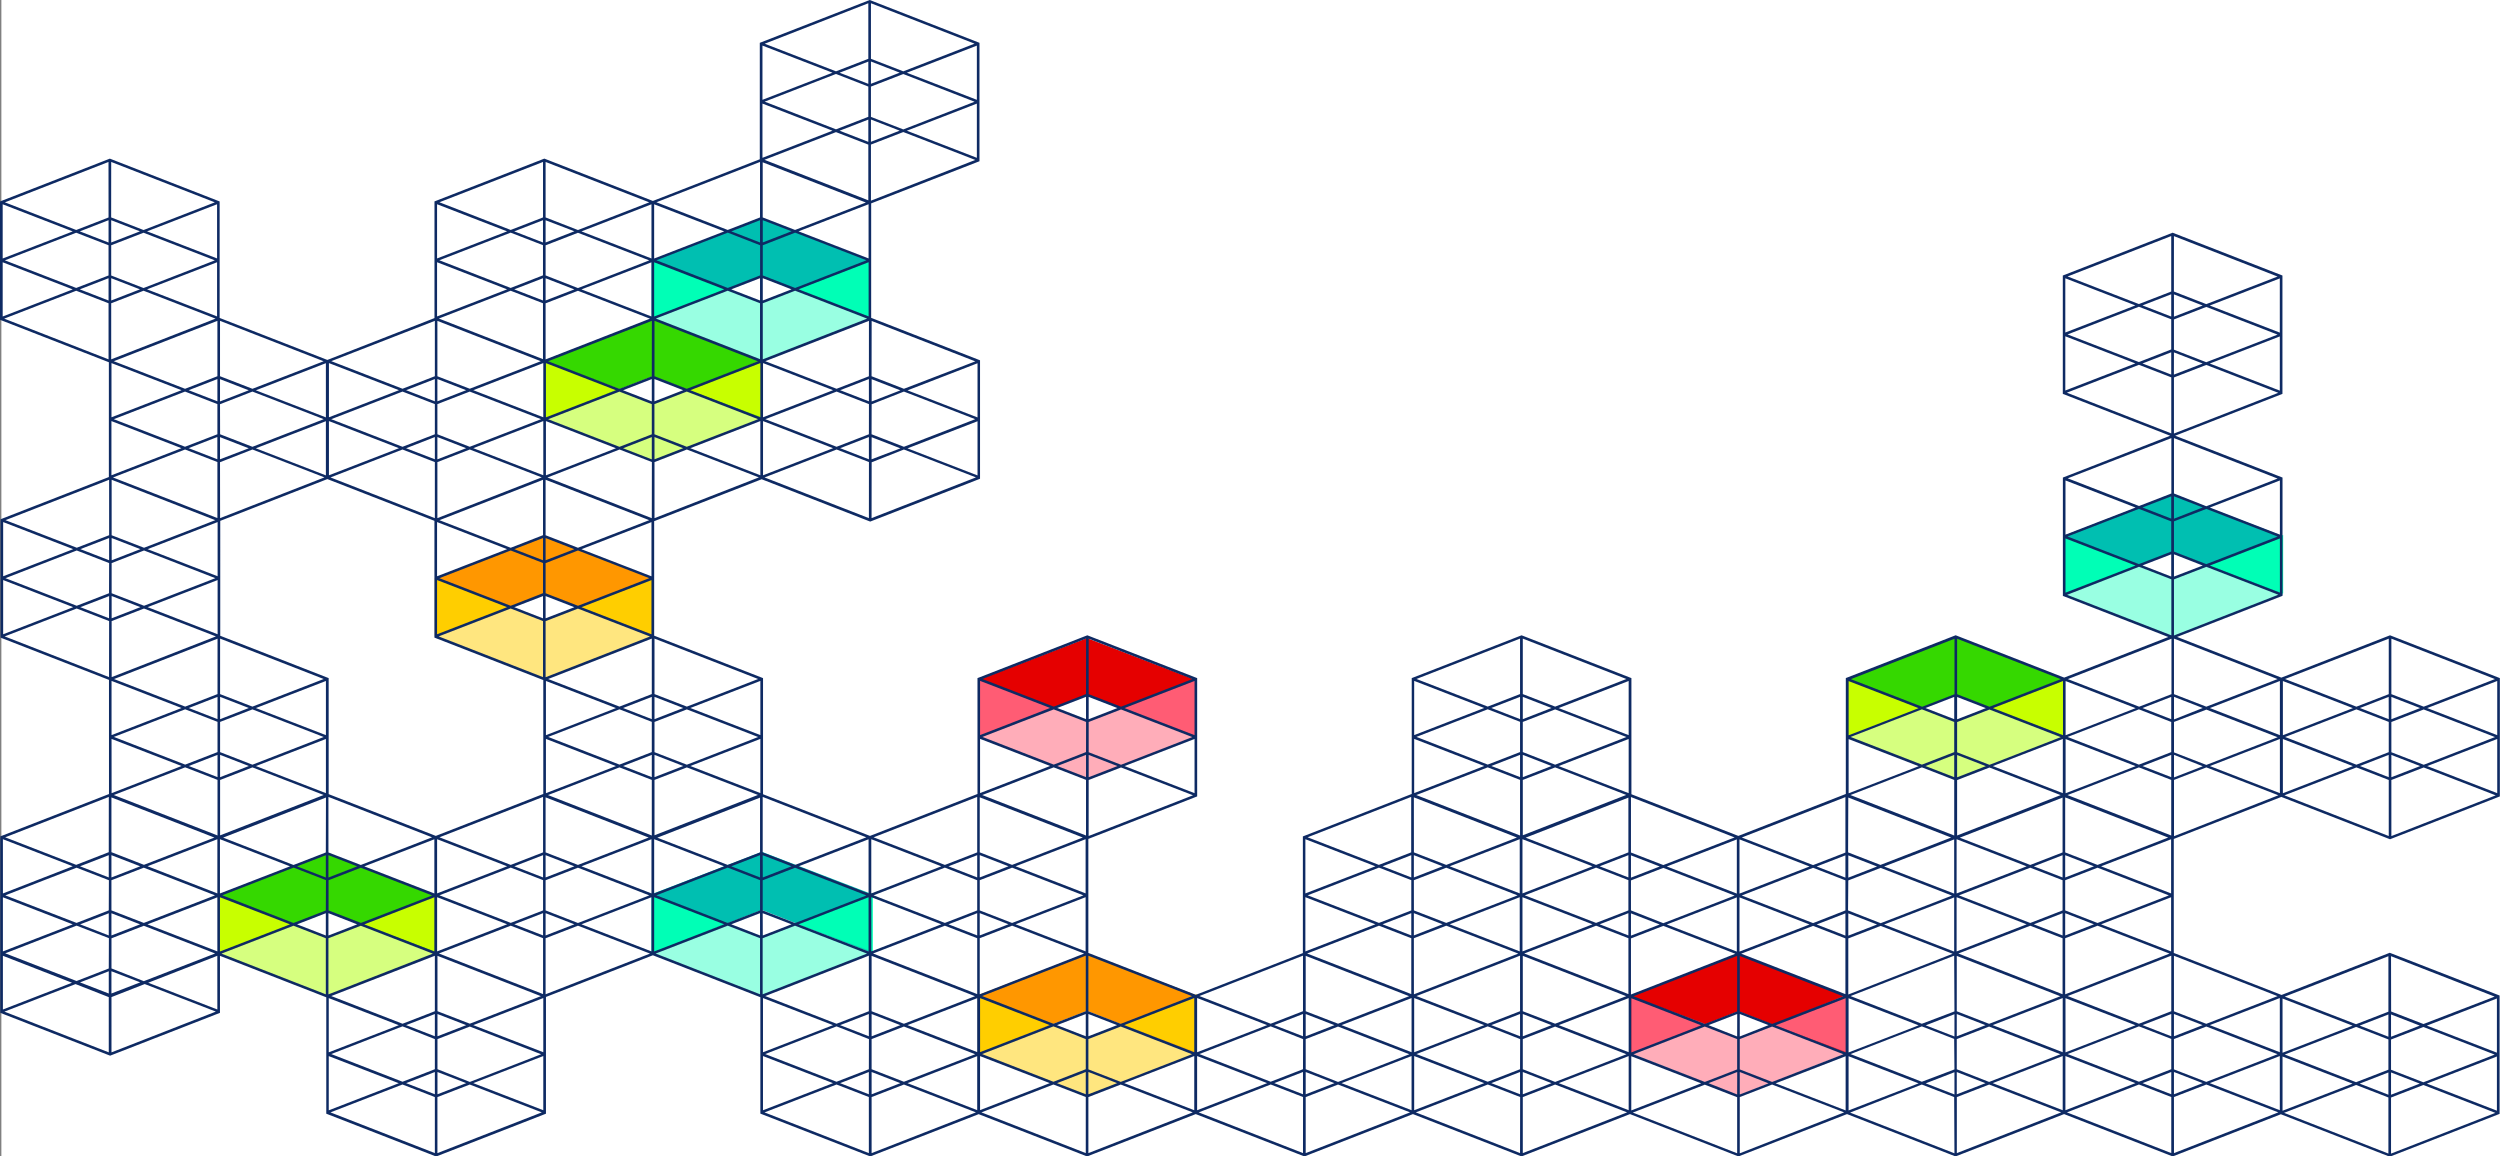 <svg xmlns="http://www.w3.org/2000/svg" viewBox="0 0 1535 710" id="el_9mUSoX0QI"><rect x="0" y="0" width="1535" height="710" fill="#808080" stroke="none"/><style>@-webkit-keyframes kf_el_Tzq76WUunCp_an_8KfnjycPX{15.38%{opacity: 1;}26.92%{opacity: 0;}65.38%{opacity: 0;}76.92%{opacity: 1;}0%{opacity: 1;}100%{opacity: 1;}}@keyframes kf_el_Tzq76WUunCp_an_8KfnjycPX{15.38%{opacity: 1;}26.92%{opacity: 0;}65.38%{opacity: 0;}76.92%{opacity: 1;}0%{opacity: 1;}100%{opacity: 1;}}@-webkit-keyframes kf_el_sCqn5DIi1k3_an_7Hd6UVUk2{15.38%{opacity: 1;}26.92%{opacity: 0;}65.38%{opacity: 0;}76.92%{opacity: 1;}0%{opacity: 1;}100%{opacity: 1;}}@keyframes kf_el_sCqn5DIi1k3_an_7Hd6UVUk2{15.38%{opacity: 1;}26.92%{opacity: 0;}65.38%{opacity: 0;}76.92%{opacity: 1;}0%{opacity: 1;}100%{opacity: 1;}}@-webkit-keyframes kf_el_b2H0C8vrjnc_an_8vfUAVaT2{15.38%{opacity: 0.5;}26.92%{opacity: 0;}65.38%{opacity: 0;}76.92%{opacity: 0.5;}0%{opacity: 0.5;}100%{opacity: 0.5;}}@keyframes kf_el_b2H0C8vrjnc_an_8vfUAVaT2{15.38%{opacity: 0.5;}26.92%{opacity: 0;}65.38%{opacity: 0;}76.92%{opacity: 0.5;}0%{opacity: 0.5;}100%{opacity: 0.5;}}@-webkit-keyframes kf_el_0Z_9dm6DdXI_an_tRmcdrIHm{15.38%{opacity: 1;}26.92%{opacity: 0;}65.38%{opacity: 0;}76.92%{opacity: 1;}0%{opacity: 1;}100%{opacity: 1;}}@keyframes kf_el_0Z_9dm6DdXI_an_tRmcdrIHm{15.38%{opacity: 1;}26.92%{opacity: 0;}65.38%{opacity: 0;}76.92%{opacity: 1;}0%{opacity: 1;}100%{opacity: 1;}}@-webkit-keyframes kf_el_xClX4xroDK9_an_ZJ1_vFaF8{15.38%{opacity: 1;}26.92%{opacity: 0;}65.38%{opacity: 0;}76.92%{opacity: 1;}0%{opacity: 1;}100%{opacity: 1;}}@keyframes kf_el_xClX4xroDK9_an_ZJ1_vFaF8{15.38%{opacity: 1;}26.92%{opacity: 0;}65.38%{opacity: 0;}76.92%{opacity: 1;}0%{opacity: 1;}100%{opacity: 1;}}@-webkit-keyframes kf_el_fZYCFf52Z8p_an_0j2tmyiu1{15.38%{opacity: 1;}26.92%{opacity: 0;}65.38%{opacity: 0;}76.92%{opacity: 1;}0%{opacity: 1;}100%{opacity: 1;}}@keyframes kf_el_fZYCFf52Z8p_an_0j2tmyiu1{15.38%{opacity: 1;}26.92%{opacity: 0;}65.38%{opacity: 0;}76.92%{opacity: 1;}0%{opacity: 1;}100%{opacity: 1;}}@-webkit-keyframes kf_el_hn6N7rXgafc_an_K5deskq4P{15.38%{opacity: 0.5;}26.92%{opacity: 0;}65.38%{opacity: 0;}76.92%{opacity: 0.5;}0%{opacity: 0.5;}100%{opacity: 0.5;}}@keyframes kf_el_hn6N7rXgafc_an_K5deskq4P{15.38%{opacity: 0.5;}26.92%{opacity: 0;}65.38%{opacity: 0;}76.92%{opacity: 0.5;}0%{opacity: 0.5;}100%{opacity: 0.5;}}@-webkit-keyframes kf_el_UfDj6DkBZZT_an_gbAQVVBIA{15.38%{opacity: 1;}26.92%{opacity: 0;}65.38%{opacity: 0;}76.92%{opacity: 1;}0%{opacity: 1;}100%{opacity: 1;}}@keyframes kf_el_UfDj6DkBZZT_an_gbAQVVBIA{15.38%{opacity: 1;}26.92%{opacity: 0;}65.38%{opacity: 0;}76.92%{opacity: 1;}0%{opacity: 1;}100%{opacity: 1;}}@-webkit-keyframes kf_el_z1NcK_y2bP2_an_WM_NJWEjB{30.77%{opacity: 1;}42.31%{opacity: 0;}65.38%{opacity: 0;}76.92%{opacity: 1;}0%{opacity: 1;}100%{opacity: 1;}}@keyframes kf_el_z1NcK_y2bP2_an_WM_NJWEjB{30.77%{opacity: 1;}42.31%{opacity: 0;}65.38%{opacity: 0;}76.92%{opacity: 1;}0%{opacity: 1;}100%{opacity: 1;}}@-webkit-keyframes kf_el_wbvLYxUURkx_an_0hkLtsF-V{30.77%{opacity: 1;}42.31%{opacity: 0;}65.38%{opacity: 0;}76.92%{opacity: 1;}0%{opacity: 1;}100%{opacity: 1;}}@keyframes kf_el_wbvLYxUURkx_an_0hkLtsF-V{30.77%{opacity: 1;}42.31%{opacity: 0;}65.38%{opacity: 0;}76.92%{opacity: 1;}0%{opacity: 1;}100%{opacity: 1;}}@-webkit-keyframes kf_el_m_Cb9rMwf3__an_H-sbqtc7a{30.77%{opacity: 0.5;}42.31%{opacity: 0;}65.38%{opacity: 0;}76.92%{opacity: 0.5;}0%{opacity: 0.5;}100%{opacity: 0.5;}}@keyframes kf_el_m_Cb9rMwf3__an_H-sbqtc7a{30.77%{opacity: 0.5;}42.31%{opacity: 0;}65.38%{opacity: 0;}76.92%{opacity: 0.5;}0%{opacity: 0.5;}100%{opacity: 0.5;}}@-webkit-keyframes kf_el_dM47CAlj_-m_an_8SbKnyDZ7{30.77%{opacity: 1;}42.31%{opacity: 0;}65.38%{opacity: 0;}76.92%{opacity: 1;}0%{opacity: 1;}100%{opacity: 1;}}@keyframes kf_el_dM47CAlj_-m_an_8SbKnyDZ7{30.77%{opacity: 1;}42.31%{opacity: 0;}65.38%{opacity: 0;}76.92%{opacity: 1;}0%{opacity: 1;}100%{opacity: 1;}}@-webkit-keyframes kf_el_f7t2Qi7j7_i_an_2W8teCGUy{30.77%{opacity: 1;}42.31%{opacity: 0;}65.38%{opacity: 0;}76.92%{opacity: 1;}0%{opacity: 1;}100%{opacity: 1;}}@keyframes kf_el_f7t2Qi7j7_i_an_2W8teCGUy{30.77%{opacity: 1;}42.31%{opacity: 0;}65.38%{opacity: 0;}76.92%{opacity: 1;}0%{opacity: 1;}100%{opacity: 1;}}@-webkit-keyframes kf_el_XZL73fHjp6-_an_emdArvzmd{30.77%{opacity: 1;}42.31%{opacity: 0;}65.38%{opacity: 0;}76.92%{opacity: 1;}0%{opacity: 1;}100%{opacity: 1;}}@keyframes kf_el_XZL73fHjp6-_an_emdArvzmd{30.77%{opacity: 1;}42.31%{opacity: 0;}65.38%{opacity: 0;}76.92%{opacity: 1;}0%{opacity: 1;}100%{opacity: 1;}}@-webkit-keyframes kf_el_UqRoA-wIDdN_an_CbhxV5Lt4{30.77%{opacity: 0.5;}42.31%{opacity: 0;}65.38%{opacity: 0;}76.92%{opacity: 0.5;}0%{opacity: 0.5;}100%{opacity: 0.5;}}@keyframes kf_el_UqRoA-wIDdN_an_CbhxV5Lt4{30.77%{opacity: 0.5;}42.31%{opacity: 0;}65.38%{opacity: 0;}76.92%{opacity: 0.5;}0%{opacity: 0.5;}100%{opacity: 0.5;}}@-webkit-keyframes kf_el_I6RZ9875PuD_an_6oxUCd3mb{30.77%{opacity: 1;}42.31%{opacity: 0;}65.38%{opacity: 0;}76.92%{opacity: 1;}0%{opacity: 1;}100%{opacity: 1;}}@keyframes kf_el_I6RZ9875PuD_an_6oxUCd3mb{30.77%{opacity: 1;}42.31%{opacity: 0;}65.38%{opacity: 0;}76.92%{opacity: 1;}0%{opacity: 1;}100%{opacity: 1;}}@-webkit-keyframes kf_el_8iC8yUJRcmi_an_yaFKlfjpc{30.77%{opacity: 1;}42.31%{opacity: 0;}65.38%{opacity: 0;}76.92%{opacity: 1;}0%{opacity: 1;}100%{opacity: 1;}}@keyframes kf_el_8iC8yUJRcmi_an_yaFKlfjpc{30.77%{opacity: 1;}42.31%{opacity: 0;}65.38%{opacity: 0;}76.92%{opacity: 1;}0%{opacity: 1;}100%{opacity: 1;}}@-webkit-keyframes kf_el_M9mZ5oyumAA_an_2E3M_-vdK{30.77%{opacity: 1;}42.31%{opacity: 0;}65.38%{opacity: 0;}76.92%{opacity: 1;}0%{opacity: 1;}100%{opacity: 1;}}@keyframes kf_el_M9mZ5oyumAA_an_2E3M_-vdK{30.77%{opacity: 1;}42.31%{opacity: 0;}65.38%{opacity: 0;}76.92%{opacity: 1;}0%{opacity: 1;}100%{opacity: 1;}}@-webkit-keyframes kf_el_pxpx4G3VHQq_an_JRNgnDo87{30.77%{opacity: 0.5;}42.31%{opacity: 0;}65.38%{opacity: 0;}76.92%{opacity: 0.5;}0%{opacity: 0.5;}100%{opacity: 0.5;}}@keyframes kf_el_pxpx4G3VHQq_an_JRNgnDo87{30.77%{opacity: 0.5;}42.31%{opacity: 0;}65.38%{opacity: 0;}76.92%{opacity: 0.5;}0%{opacity: 0.5;}100%{opacity: 0.5;}}@-webkit-keyframes kf_el_yKvJRSjqWKK_an_WSuicV8QH{30.77%{opacity: 1;}42.31%{opacity: 0;}65.38%{opacity: 0;}76.92%{opacity: 1;}0%{opacity: 1;}100%{opacity: 1;}}@keyframes kf_el_yKvJRSjqWKK_an_WSuicV8QH{30.77%{opacity: 1;}42.31%{opacity: 0;}65.38%{opacity: 0;}76.92%{opacity: 1;}0%{opacity: 1;}100%{opacity: 1;}}@-webkit-keyframes kf_el_3_ZAA_wQchz_an_cZwKd2SQZ{0%{opacity: 1;}11.54%{opacity: 0;}46.15%{opacity: 0;}57.69%{opacity: 1;}100%{opacity: 1;}}@keyframes kf_el_3_ZAA_wQchz_an_cZwKd2SQZ{0%{opacity: 1;}11.54%{opacity: 0;}46.15%{opacity: 0;}57.69%{opacity: 1;}100%{opacity: 1;}}@-webkit-keyframes kf_el_jWNH1LEHitW_an_ioU4YaYJw{0%{opacity: 1;}11.54%{opacity: 0;}46.15%{opacity: 0;}57.69%{opacity: 1;}100%{opacity: 1;}}@keyframes kf_el_jWNH1LEHitW_an_ioU4YaYJw{0%{opacity: 1;}11.54%{opacity: 0;}46.15%{opacity: 0;}57.69%{opacity: 1;}100%{opacity: 1;}}@-webkit-keyframes kf_el_s6a0HNu3Tj__an_Zc30litJo{0%{opacity: 0.4;}11.54%{opacity: 0;}46.15%{opacity: 0;}57.69%{opacity: 0.4;}100%{opacity: 0.4;}}@keyframes kf_el_s6a0HNu3Tj__an_Zc30litJo{0%{opacity: 0.4;}11.54%{opacity: 0;}46.15%{opacity: 0;}57.69%{opacity: 0.4;}100%{opacity: 0.4;}}@-webkit-keyframes kf_el_2u1VCimW3Ya_an_Ue8ek96G9{0%{opacity: 1;}11.54%{opacity: 0;}46.15%{opacity: 0;}57.69%{opacity: 1;}100%{opacity: 1;}}@keyframes kf_el_2u1VCimW3Ya_an_Ue8ek96G9{0%{opacity: 1;}11.54%{opacity: 0;}46.15%{opacity: 0;}57.69%{opacity: 1;}100%{opacity: 1;}}@-webkit-keyframes kf_el_Z4qMBEn_3mf_an_vaIJeL1XC{0%{opacity: 1;}11.54%{opacity: 0;}46.15%{opacity: 0;}57.69%{opacity: 1;}100%{opacity: 1;}}@keyframes kf_el_Z4qMBEn_3mf_an_vaIJeL1XC{0%{opacity: 1;}11.54%{opacity: 0;}46.15%{opacity: 0;}57.69%{opacity: 1;}100%{opacity: 1;}}@-webkit-keyframes kf_el_vWuDb8vtVRl_an_yYuTcVJun{0%{opacity: 1;}11.54%{opacity: 0;}46.15%{opacity: 0;}57.69%{opacity: 1;}100%{opacity: 1;}}@keyframes kf_el_vWuDb8vtVRl_an_yYuTcVJun{0%{opacity: 1;}11.54%{opacity: 0;}46.15%{opacity: 0;}57.69%{opacity: 1;}100%{opacity: 1;}}@-webkit-keyframes kf_el_3gH5C8Fa1Nh_an_IJRQKH21-{0%{opacity: 0.4;}11.54%{opacity: 0;}46.15%{opacity: 0;}57.69%{opacity: 0.4;}100%{opacity: 0.4;}}@keyframes kf_el_3gH5C8Fa1Nh_an_IJRQKH21-{0%{opacity: 0.4;}11.54%{opacity: 0;}46.15%{opacity: 0;}57.69%{opacity: 0.4;}100%{opacity: 0.4;}}@-webkit-keyframes kf_el_oUILwNHSL3H_an_6F4_AyZwc{0%{opacity: 1;}11.54%{opacity: 0;}46.15%{opacity: 0;}57.69%{opacity: 1;}100%{opacity: 1;}}@keyframes kf_el_oUILwNHSL3H_an_6F4_AyZwc{0%{opacity: 1;}11.54%{opacity: 0;}46.15%{opacity: 0;}57.69%{opacity: 1;}100%{opacity: 1;}}@-webkit-keyframes kf_el_VqKuD2pBVt1_an_a02qITGFs{0%{opacity: 1;}11.54%{opacity: 0;}46.15%{opacity: 0;}57.69%{opacity: 1;}100%{opacity: 1;}}@keyframes kf_el_VqKuD2pBVt1_an_a02qITGFs{0%{opacity: 1;}11.54%{opacity: 0;}46.15%{opacity: 0;}57.69%{opacity: 1;}100%{opacity: 1;}}@-webkit-keyframes kf_el_K6OR9EuJYSc_an_yQddSFsNw{0%{opacity: 1;}11.54%{opacity: 0;}46.15%{opacity: 0;}57.69%{opacity: 1;}100%{opacity: 1;}}@keyframes kf_el_K6OR9EuJYSc_an_yQddSFsNw{0%{opacity: 1;}11.54%{opacity: 0;}46.15%{opacity: 0;}57.69%{opacity: 1;}100%{opacity: 1;}}@-webkit-keyframes kf_el_q8i_oxRKlB4_an_b2025jShm{0%{opacity: 0.4;}11.54%{opacity: 0;}46.15%{opacity: 0;}57.69%{opacity: 0.4;}100%{opacity: 0.4;}}@keyframes kf_el_q8i_oxRKlB4_an_b2025jShm{0%{opacity: 0.4;}11.54%{opacity: 0;}46.15%{opacity: 0;}57.69%{opacity: 0.4;}100%{opacity: 0.4;}}@-webkit-keyframes kf_el_ILs4OgMTLR0_an_KQpv6zGQ2{0%{opacity: 1;}11.54%{opacity: 0;}46.15%{opacity: 0;}57.69%{opacity: 1;}100%{opacity: 1;}}@keyframes kf_el_ILs4OgMTLR0_an_KQpv6zGQ2{0%{opacity: 1;}11.54%{opacity: 0;}46.15%{opacity: 0;}57.69%{opacity: 1;}100%{opacity: 1;}}@-webkit-keyframes kf_el_5BySY4aVyHu_an_6Mgs70Woy{15.64%{opacity: 0;}27.18%{opacity: 1;}65.38%{opacity: 1;}76.92%{opacity: 0;}0%{opacity: 0;}100%{opacity: 0;}}@keyframes kf_el_5BySY4aVyHu_an_6Mgs70Woy{15.64%{opacity: 0;}27.18%{opacity: 1;}65.38%{opacity: 1;}76.92%{opacity: 0;}0%{opacity: 0;}100%{opacity: 0;}}@-webkit-keyframes kf_el_zlPg4SpsHPN_an_PDA8JX_ki{15.64%{opacity: 0;}27.18%{opacity: 1;}65.38%{opacity: 1;}76.92%{opacity: 0;}0%{opacity: 0;}100%{opacity: 0;}}@keyframes kf_el_zlPg4SpsHPN_an_PDA8JX_ki{15.64%{opacity: 0;}27.18%{opacity: 1;}65.38%{opacity: 1;}76.92%{opacity: 0;}0%{opacity: 0;}100%{opacity: 0;}}@-webkit-keyframes kf_el_ac8P7Xn4jI__an_Q7jJpFAy3{15.64%{opacity: 0;}27.18%{opacity: 0.3;}65.38%{opacity: 0.3;}76.92%{opacity: 0;}0%{opacity: 0;}100%{opacity: 0;}}@keyframes kf_el_ac8P7Xn4jI__an_Q7jJpFAy3{15.64%{opacity: 0;}27.18%{opacity: 0.3;}65.38%{opacity: 0.3;}76.92%{opacity: 0;}0%{opacity: 0;}100%{opacity: 0;}}@-webkit-keyframes kf_el_8AApQm0aOEX_an_nCeHa2Qc0{15.64%{opacity: 0;}27.18%{opacity: 1;}65.38%{opacity: 1;}76.92%{opacity: 0;}0%{opacity: 0;}100%{opacity: 0;}}@keyframes kf_el_8AApQm0aOEX_an_nCeHa2Qc0{15.64%{opacity: 0;}27.18%{opacity: 1;}65.38%{opacity: 1;}76.92%{opacity: 0;}0%{opacity: 0;}100%{opacity: 0;}}@-webkit-keyframes kf_el_DqiNr_ZYGJt_an_eBBYxneZL{15.64%{opacity: 0;}27.18%{opacity: 1;}65.38%{opacity: 1;}76.92%{opacity: 0;}0%{opacity: 0;}100%{opacity: 0;}}@keyframes kf_el_DqiNr_ZYGJt_an_eBBYxneZL{15.64%{opacity: 0;}27.18%{opacity: 1;}65.38%{opacity: 1;}76.92%{opacity: 0;}0%{opacity: 0;}100%{opacity: 0;}}@-webkit-keyframes kf_el__daS6KiNIrl_an_hBoJSimix{15.64%{opacity: 0;}27.18%{opacity: 1;}65.38%{opacity: 1;}76.92%{opacity: 0;}0%{opacity: 0;}100%{opacity: 0;}}@keyframes kf_el__daS6KiNIrl_an_hBoJSimix{15.64%{opacity: 0;}27.18%{opacity: 1;}65.38%{opacity: 1;}76.92%{opacity: 0;}0%{opacity: 0;}100%{opacity: 0;}}@-webkit-keyframes kf_el_8_HYDrWpBH4_an_Vp1pWL1E4{15.64%{opacity: 0;}27.18%{opacity: 0.3;}65.38%{opacity: 0.3;}76.92%{opacity: 0;}0%{opacity: 0;}100%{opacity: 0;}}@keyframes kf_el_8_HYDrWpBH4_an_Vp1pWL1E4{15.64%{opacity: 0;}27.18%{opacity: 0.3;}65.38%{opacity: 0.3;}76.92%{opacity: 0;}0%{opacity: 0;}100%{opacity: 0;}}@-webkit-keyframes kf_el_wMJ9LcCT8iq_an_UDtrVfeHK{15.64%{opacity: 0;}27.18%{opacity: 1;}65.38%{opacity: 1;}76.92%{opacity: 0;}0%{opacity: 0;}100%{opacity: 0;}}@keyframes kf_el_wMJ9LcCT8iq_an_UDtrVfeHK{15.64%{opacity: 0;}27.18%{opacity: 1;}65.38%{opacity: 1;}76.92%{opacity: 0;}0%{opacity: 0;}100%{opacity: 0;}}@-webkit-keyframes kf_el_UGcMBTWj_vD_an_tVdEbc_iA{30.77%{opacity: 0;}42.31%{opacity: 1;}88.21%{opacity: 1;}100%{opacity: 0;}0%{opacity: 0;}}@keyframes kf_el_UGcMBTWj_vD_an_tVdEbc_iA{30.77%{opacity: 0;}42.31%{opacity: 1;}88.21%{opacity: 1;}100%{opacity: 0;}0%{opacity: 0;}}@-webkit-keyframes kf_el_tMyiFqvl0j__an_otHckNBG2{30.77%{opacity: 0;}42.31%{opacity: 1;}88.21%{opacity: 1;}100%{opacity: 0;}0%{opacity: 0;}}@keyframes kf_el_tMyiFqvl0j__an_otHckNBG2{30.77%{opacity: 0;}42.31%{opacity: 1;}88.21%{opacity: 1;}100%{opacity: 0;}0%{opacity: 0;}}@-webkit-keyframes kf_el_sXrCnhaaJi5_an_RLi3Q7bLs{30.77%{opacity: 0;}42.31%{opacity: 0.45;}88.21%{opacity: 0.45;}100%{opacity: 0;}0%{opacity: 0;}}@keyframes kf_el_sXrCnhaaJi5_an_RLi3Q7bLs{30.77%{opacity: 0;}42.31%{opacity: 0.45;}88.21%{opacity: 0.45;}100%{opacity: 0;}0%{opacity: 0;}}@-webkit-keyframes kf_el_7sgXFeGJZnw_an_umn7mYNzg{30.77%{opacity: 0;}42.31%{opacity: 1;}88.21%{opacity: 1;}100%{opacity: 0;}0%{opacity: 0;}}@keyframes kf_el_7sgXFeGJZnw_an_umn7mYNzg{30.77%{opacity: 0;}42.31%{opacity: 1;}88.21%{opacity: 1;}100%{opacity: 0;}0%{opacity: 0;}}@-webkit-keyframes kf_el_h3BH1qekaJS_an_yFsUghAz2{30.77%{opacity: 0;}42.31%{opacity: 1;}88.21%{opacity: 1;}100%{opacity: 0;}0%{opacity: 0;}}@keyframes kf_el_h3BH1qekaJS_an_yFsUghAz2{30.77%{opacity: 0;}42.31%{opacity: 1;}88.21%{opacity: 1;}100%{opacity: 0;}0%{opacity: 0;}}@-webkit-keyframes kf_el_1_qK1wskd-i_an_CInbAHe7W{30.77%{opacity: 0;}42.31%{opacity: 1;}88.21%{opacity: 1;}100%{opacity: 0;}0%{opacity: 0;}}@keyframes kf_el_1_qK1wskd-i_an_CInbAHe7W{30.77%{opacity: 0;}42.31%{opacity: 1;}88.21%{opacity: 1;}100%{opacity: 0;}0%{opacity: 0;}}@-webkit-keyframes kf_el_HKdxlqwaIe4_an__BU1z1r_0{30.77%{opacity: 0;}42.31%{opacity: 0.45;}88.21%{opacity: 0.45;}100%{opacity: 0;}0%{opacity: 0;}}@keyframes kf_el_HKdxlqwaIe4_an__BU1z1r_0{30.77%{opacity: 0;}42.31%{opacity: 0.45;}88.21%{opacity: 0.45;}100%{opacity: 0;}0%{opacity: 0;}}@-webkit-keyframes kf_el_bzgRPB8wq3f_an_h4JtMHqGH{30.77%{opacity: 0;}42.31%{opacity: 1;}88.21%{opacity: 1;}100%{opacity: 0;}0%{opacity: 0;}}@keyframes kf_el_bzgRPB8wq3f_an_h4JtMHqGH{30.77%{opacity: 0;}42.31%{opacity: 1;}88.21%{opacity: 1;}100%{opacity: 0;}0%{opacity: 0;}}@-webkit-keyframes kf_el_5aRbyyzZx8X_an_mTAzQty82{30.77%{opacity: 0;}42.31%{opacity: 1;}88.21%{opacity: 1;}100%{opacity: 0;}0%{opacity: 0;}}@keyframes kf_el_5aRbyyzZx8X_an_mTAzQty82{30.77%{opacity: 0;}42.31%{opacity: 1;}88.21%{opacity: 1;}100%{opacity: 0;}0%{opacity: 0;}}@-webkit-keyframes kf_el_HPgHXEpqJi9_an_k0kFZ5dUg{30.77%{opacity: 0;}42.31%{opacity: 1;}88.21%{opacity: 1;}100%{opacity: 0;}0%{opacity: 0;}}@keyframes kf_el_HPgHXEpqJi9_an_k0kFZ5dUg{30.77%{opacity: 0;}42.31%{opacity: 1;}88.21%{opacity: 1;}100%{opacity: 0;}0%{opacity: 0;}}@-webkit-keyframes kf_el_H7-KUs8wBWQ_an_tOZuhN5AQ{30.77%{opacity: 0;}42.31%{opacity: 0.45;}88.21%{opacity: 0.45;}100%{opacity: 0;}0%{opacity: 0;}}@keyframes kf_el_H7-KUs8wBWQ_an_tOZuhN5AQ{30.77%{opacity: 0;}42.31%{opacity: 0.45;}88.21%{opacity: 0.45;}100%{opacity: 0;}0%{opacity: 0;}}@-webkit-keyframes kf_el_cJ6rDfOUnvT_an_1F3pOJUZg{30.77%{opacity: 0;}42.31%{opacity: 1;}88.21%{opacity: 1;}100%{opacity: 0;}0%{opacity: 0;}}@keyframes kf_el_cJ6rDfOUnvT_an_1F3pOJUZg{30.77%{opacity: 0;}42.31%{opacity: 1;}88.21%{opacity: 1;}100%{opacity: 0;}0%{opacity: 0;}}@-webkit-keyframes kf_el_azlu5gkO7z_an_SwtlFaP1k{46.41%{opacity: 1;}57.95%{opacity: 0;}88.46%{opacity: 0;}100%{opacity: 1;}0%{opacity: 1;}}@keyframes kf_el_azlu5gkO7z_an_SwtlFaP1k{46.41%{opacity: 1;}57.95%{opacity: 0;}88.46%{opacity: 0;}100%{opacity: 1;}0%{opacity: 1;}}@-webkit-keyframes kf_el_Zs83w0ODYv_an_IFSlfLWzd{46.41%{opacity: 1;}57.95%{opacity: 0;}88.46%{opacity: 0;}100%{opacity: 1;}0%{opacity: 1;}}@keyframes kf_el_Zs83w0ODYv_an_IFSlfLWzd{46.41%{opacity: 1;}57.95%{opacity: 0;}88.46%{opacity: 0;}100%{opacity: 1;}0%{opacity: 1;}}@-webkit-keyframes kf_el_cST6WxFTCa_an_e5bL1y-dV{46.41%{opacity: 0.5;}57.95%{opacity: 0;}88.46%{opacity: 0;}100%{opacity: 0.4;}0%{opacity: 0.5;}}@keyframes kf_el_cST6WxFTCa_an_e5bL1y-dV{46.41%{opacity: 0.5;}57.95%{opacity: 0;}88.46%{opacity: 0;}100%{opacity: 0.4;}0%{opacity: 0.5;}}@-webkit-keyframes kf_el_DS5OC6cPc-_an_OlFn0hKNp{46.41%{opacity: 1;}57.95%{opacity: 0;}88.46%{opacity: 0;}100%{opacity: 1;}0%{opacity: 1;}}@keyframes kf_el_DS5OC6cPc-_an_OlFn0hKNp{46.41%{opacity: 1;}57.95%{opacity: 0;}88.46%{opacity: 0;}100%{opacity: 1;}0%{opacity: 1;}}@-webkit-keyframes kf_el_g5LZRuQlYJ_an_gojVpV1f6{46.41%{opacity: 1;}57.95%{opacity: 0;}88.46%{opacity: 0;}100%{opacity: 1;}0%{opacity: 1;}}@keyframes kf_el_g5LZRuQlYJ_an_gojVpV1f6{46.41%{opacity: 1;}57.95%{opacity: 0;}88.46%{opacity: 0;}100%{opacity: 1;}0%{opacity: 1;}}@-webkit-keyframes kf_el_JpizR4zpf0_an_1l5L1sKWE{46.41%{opacity: 1;}57.95%{opacity: 0;}88.46%{opacity: 0;}100%{opacity: 1;}0%{opacity: 1;}}@keyframes kf_el_JpizR4zpf0_an_1l5L1sKWE{46.41%{opacity: 1;}57.95%{opacity: 0;}88.46%{opacity: 0;}100%{opacity: 1;}0%{opacity: 1;}}@-webkit-keyframes kf_el_qoC5w8JvXM_an_ku_zoTZNY{46.41%{opacity: 0.5;}57.95%{opacity: 0;}88.46%{opacity: 0;}100%{opacity: 0.4;}0%{opacity: 0.5;}}@keyframes kf_el_qoC5w8JvXM_an_ku_zoTZNY{46.41%{opacity: 0.5;}57.95%{opacity: 0;}88.46%{opacity: 0;}100%{opacity: 0.4;}0%{opacity: 0.5;}}@-webkit-keyframes kf_el_TujtX2mRss_an_BmPCbttU4{46.41%{opacity: 1;}57.95%{opacity: 0;}88.46%{opacity: 0;}100%{opacity: 1;}0%{opacity: 1;}}@keyframes kf_el_TujtX2mRss_an_BmPCbttU4{46.41%{opacity: 1;}57.95%{opacity: 0;}88.46%{opacity: 0;}100%{opacity: 1;}0%{opacity: 1;}}#el_9mUSoX0QI *{-webkit-animation-duration: 13s;animation-duration: 13s;-webkit-animation-iteration-count: infinite;animation-iteration-count: infinite;-webkit-animation-timing-function: cubic-bezier(0, 0, 1, 1);animation-timing-function: cubic-bezier(0, 0, 1, 1);}#el_dtHGfhxb_I{fill: #fff;}#el_TujtX2mRss{fill: #ff9700;-webkit-animation-fill-mode: backwards;animation-fill-mode: backwards;opacity: 1;-webkit-animation-name: kf_el_TujtX2mRss_an_BmPCbttU4;animation-name: kf_el_TujtX2mRss_an_BmPCbttU4;-webkit-animation-timing-function: cubic-bezier(0, 0, 1, 1);animation-timing-function: cubic-bezier(0, 0, 1, 1);}#el_qoC5w8JvXM{fill: #ffce00;opacity: 0.5;-webkit-animation-fill-mode: backwards;animation-fill-mode: backwards;-webkit-animation-name: kf_el_qoC5w8JvXM_an_ku_zoTZNY;animation-name: kf_el_qoC5w8JvXM_an_ku_zoTZNY;-webkit-animation-timing-function: cubic-bezier(0, 0, 1, 1);animation-timing-function: cubic-bezier(0, 0, 1, 1);}#el_JpizR4zpf0{fill: #ffce00;-webkit-animation-fill-mode: backwards;animation-fill-mode: backwards;opacity: 1;-webkit-animation-name: kf_el_JpizR4zpf0_an_1l5L1sKWE;animation-name: kf_el_JpizR4zpf0_an_1l5L1sKWE;-webkit-animation-timing-function: cubic-bezier(0, 0, 1, 1);animation-timing-function: cubic-bezier(0, 0, 1, 1);}#el_g5LZRuQlYJ{fill: #ffce00;-webkit-animation-fill-mode: backwards;animation-fill-mode: backwards;opacity: 1;-webkit-animation-name: kf_el_g5LZRuQlYJ_an_gojVpV1f6;animation-name: kf_el_g5LZRuQlYJ_an_gojVpV1f6;-webkit-animation-timing-function: cubic-bezier(0, 0, 1, 1);animation-timing-function: cubic-bezier(0, 0, 1, 1);}#el_DS5OC6cPc-{fill: #ff9700;-webkit-animation-fill-mode: backwards;animation-fill-mode: backwards;opacity: 1;-webkit-animation-name: kf_el_DS5OC6cPc-_an_OlFn0hKNp;animation-name: kf_el_DS5OC6cPc-_an_OlFn0hKNp;-webkit-animation-timing-function: cubic-bezier(0, 0, 1, 1);animation-timing-function: cubic-bezier(0, 0, 1, 1);}#el_cST6WxFTCa{fill: #ffce00;opacity: 0.5;-webkit-animation-fill-mode: backwards;animation-fill-mode: backwards;-webkit-animation-name: kf_el_cST6WxFTCa_an_e5bL1y-dV;animation-name: kf_el_cST6WxFTCa_an_e5bL1y-dV;-webkit-animation-timing-function: cubic-bezier(0, 0, 1, 1);animation-timing-function: cubic-bezier(0, 0, 1, 1);}#el_Zs83w0ODYv{fill: #ffce00;-webkit-animation-fill-mode: backwards;animation-fill-mode: backwards;opacity: 1;-webkit-animation-name: kf_el_Zs83w0ODYv_an_IFSlfLWzd;animation-name: kf_el_Zs83w0ODYv_an_IFSlfLWzd;-webkit-animation-timing-function: cubic-bezier(0, 0, 1, 1);animation-timing-function: cubic-bezier(0, 0, 1, 1);}#el_azlu5gkO7z{fill: #ffce00;-webkit-animation-fill-mode: backwards;animation-fill-mode: backwards;opacity: 1;-webkit-animation-name: kf_el_azlu5gkO7z_an_SwtlFaP1k;animation-name: kf_el_azlu5gkO7z_an_SwtlFaP1k;-webkit-animation-timing-function: cubic-bezier(0, 0, 1, 1);animation-timing-function: cubic-bezier(0, 0, 1, 1);}#el_cJ6rDfOUnvT{fill: #a321aa;-webkit-animation-fill-mode: backwards;animation-fill-mode: backwards;opacity: 0;-webkit-animation-name: kf_el_cJ6rDfOUnvT_an_1F3pOJUZg;animation-name: kf_el_cJ6rDfOUnvT_an_1F3pOJUZg;-webkit-animation-timing-function: cubic-bezier(0, 0, 1, 1);animation-timing-function: cubic-bezier(0, 0, 1, 1);}#el_H7-KUs8wBWQ{fill: #ff1dfa;opacity: 0;-webkit-animation-fill-mode: backwards;animation-fill-mode: backwards;-webkit-animation-name: kf_el_H7-KUs8wBWQ_an_tOZuhN5AQ;animation-name: kf_el_H7-KUs8wBWQ_an_tOZuhN5AQ;-webkit-animation-timing-function: cubic-bezier(0, 0, 1, 1);animation-timing-function: cubic-bezier(0, 0, 1, 1);}#el_HPgHXEpqJi9{fill: #ff50ff;-webkit-animation-fill-mode: backwards;animation-fill-mode: backwards;opacity: 0;-webkit-animation-name: kf_el_HPgHXEpqJi9_an_k0kFZ5dUg;animation-name: kf_el_HPgHXEpqJi9_an_k0kFZ5dUg;-webkit-animation-timing-function: cubic-bezier(0, 0, 1, 1);animation-timing-function: cubic-bezier(0, 0, 1, 1);}#el_5aRbyyzZx8X{fill: #ff50ff;-webkit-animation-fill-mode: backwards;animation-fill-mode: backwards;opacity: 0;-webkit-animation-name: kf_el_5aRbyyzZx8X_an_mTAzQty82;animation-name: kf_el_5aRbyyzZx8X_an_mTAzQty82;-webkit-animation-timing-function: cubic-bezier(0, 0, 1, 1);animation-timing-function: cubic-bezier(0, 0, 1, 1);}#el_bzgRPB8wq3f{fill: #a321aa;-webkit-animation-fill-mode: backwards;animation-fill-mode: backwards;opacity: 0;-webkit-animation-name: kf_el_bzgRPB8wq3f_an_h4JtMHqGH;animation-name: kf_el_bzgRPB8wq3f_an_h4JtMHqGH;-webkit-animation-timing-function: cubic-bezier(0, 0, 1, 1);animation-timing-function: cubic-bezier(0, 0, 1, 1);}#el_HKdxlqwaIe4{fill: #ff1dfa;opacity: 0;-webkit-animation-fill-mode: backwards;animation-fill-mode: backwards;-webkit-animation-name: kf_el_HKdxlqwaIe4_an__BU1z1r_0;animation-name: kf_el_HKdxlqwaIe4_an__BU1z1r_0;-webkit-animation-timing-function: cubic-bezier(0, 0, 1, 1);animation-timing-function: cubic-bezier(0, 0, 1, 1);}#el_1_qK1wskd-i{fill: #ff50ff;-webkit-animation-fill-mode: backwards;animation-fill-mode: backwards;opacity: 0;-webkit-animation-name: kf_el_1_qK1wskd-i_an_CInbAHe7W;animation-name: kf_el_1_qK1wskd-i_an_CInbAHe7W;-webkit-animation-timing-function: cubic-bezier(0, 0, 1, 1);animation-timing-function: cubic-bezier(0, 0, 1, 1);}#el_h3BH1qekaJS{fill: #ff50ff;-webkit-animation-fill-mode: backwards;animation-fill-mode: backwards;opacity: 0;-webkit-animation-name: kf_el_h3BH1qekaJS_an_yFsUghAz2;animation-name: kf_el_h3BH1qekaJS_an_yFsUghAz2;-webkit-animation-timing-function: cubic-bezier(0, 0, 1, 1);animation-timing-function: cubic-bezier(0, 0, 1, 1);}#el_7sgXFeGJZnw{fill: #a321aa;-webkit-animation-fill-mode: backwards;animation-fill-mode: backwards;opacity: 0;-webkit-animation-name: kf_el_7sgXFeGJZnw_an_umn7mYNzg;animation-name: kf_el_7sgXFeGJZnw_an_umn7mYNzg;-webkit-animation-timing-function: cubic-bezier(0, 0, 1, 1);animation-timing-function: cubic-bezier(0, 0, 1, 1);}#el_sXrCnhaaJi5{fill: #ff1dfa;opacity: 0;-webkit-animation-fill-mode: backwards;animation-fill-mode: backwards;-webkit-animation-name: kf_el_sXrCnhaaJi5_an_RLi3Q7bLs;animation-name: kf_el_sXrCnhaaJi5_an_RLi3Q7bLs;-webkit-animation-timing-function: cubic-bezier(0, 0, 1, 1);animation-timing-function: cubic-bezier(0, 0, 1, 1);}#el_tMyiFqvl0j_{fill: #ff50ff;-webkit-animation-fill-mode: backwards;animation-fill-mode: backwards;opacity: 0;-webkit-animation-name: kf_el_tMyiFqvl0j__an_otHckNBG2;animation-name: kf_el_tMyiFqvl0j__an_otHckNBG2;-webkit-animation-timing-function: cubic-bezier(0, 0, 1, 1);animation-timing-function: cubic-bezier(0, 0, 1, 1);}#el_UGcMBTWj_vD{fill: #ff50ff;-webkit-animation-fill-mode: backwards;animation-fill-mode: backwards;opacity: 0;-webkit-animation-name: kf_el_UGcMBTWj_vD_an_tVdEbc_iA;animation-name: kf_el_UGcMBTWj_vD_an_tVdEbc_iA;-webkit-animation-timing-function: cubic-bezier(0, 0, 1, 1);animation-timing-function: cubic-bezier(0, 0, 1, 1);}#el_wMJ9LcCT8iq{fill: #33f;-webkit-animation-fill-mode: backwards;animation-fill-mode: backwards;opacity: 0;-webkit-animation-name: kf_el_wMJ9LcCT8iq_an_UDtrVfeHK;animation-name: kf_el_wMJ9LcCT8iq_an_UDtrVfeHK;-webkit-animation-timing-function: cubic-bezier(0, 0, 1, 1);animation-timing-function: cubic-bezier(0, 0, 1, 1);}#el_8_HYDrWpBH4{fill: #08d1ff;opacity: 0;-webkit-animation-fill-mode: backwards;animation-fill-mode: backwards;-webkit-animation-name: kf_el_8_HYDrWpBH4_an_Vp1pWL1E4;animation-name: kf_el_8_HYDrWpBH4_an_Vp1pWL1E4;-webkit-animation-timing-function: cubic-bezier(0, 0, 1, 1);animation-timing-function: cubic-bezier(0, 0, 1, 1);}#el__daS6KiNIrl{fill: #08d1ff;-webkit-animation-fill-mode: backwards;animation-fill-mode: backwards;opacity: 0;-webkit-animation-name: kf_el__daS6KiNIrl_an_hBoJSimix;animation-name: kf_el__daS6KiNIrl_an_hBoJSimix;-webkit-animation-timing-function: cubic-bezier(0, 0, 1, 1);animation-timing-function: cubic-bezier(0, 0, 1, 1);}#el_DqiNr_ZYGJt{fill: #08d1ff;-webkit-animation-fill-mode: backwards;animation-fill-mode: backwards;opacity: 0;-webkit-animation-name: kf_el_DqiNr_ZYGJt_an_eBBYxneZL;animation-name: kf_el_DqiNr_ZYGJt_an_eBBYxneZL;-webkit-animation-timing-function: cubic-bezier(0, 0, 1, 1);animation-timing-function: cubic-bezier(0, 0, 1, 1);}#el_8AApQm0aOEX{fill: #33f;-webkit-animation-fill-mode: backwards;animation-fill-mode: backwards;opacity: 0;-webkit-animation-name: kf_el_8AApQm0aOEX_an_nCeHa2Qc0;animation-name: kf_el_8AApQm0aOEX_an_nCeHa2Qc0;-webkit-animation-timing-function: cubic-bezier(0, 0, 1, 1);animation-timing-function: cubic-bezier(0, 0, 1, 1);}#el_ac8P7Xn4jI_{fill: #08d1ff;opacity: 0;-webkit-animation-fill-mode: backwards;animation-fill-mode: backwards;-webkit-animation-name: kf_el_ac8P7Xn4jI__an_Q7jJpFAy3;animation-name: kf_el_ac8P7Xn4jI__an_Q7jJpFAy3;-webkit-animation-timing-function: cubic-bezier(0, 0, 1, 1);animation-timing-function: cubic-bezier(0, 0, 1, 1);}#el_zlPg4SpsHPN{fill: #08d1ff;-webkit-animation-fill-mode: backwards;animation-fill-mode: backwards;opacity: 0;-webkit-animation-name: kf_el_zlPg4SpsHPN_an_PDA8JX_ki;animation-name: kf_el_zlPg4SpsHPN_an_PDA8JX_ki;-webkit-animation-timing-function: cubic-bezier(0, 0, 1, 1);animation-timing-function: cubic-bezier(0, 0, 1, 1);}#el_5BySY4aVyHu{fill: #08d1ff;-webkit-animation-fill-mode: backwards;animation-fill-mode: backwards;opacity: 0;-webkit-animation-name: kf_el_5BySY4aVyHu_an_6Mgs70Woy;animation-name: kf_el_5BySY4aVyHu_an_6Mgs70Woy;-webkit-animation-timing-function: cubic-bezier(0, 0, 1, 1);animation-timing-function: cubic-bezier(0, 0, 1, 1);}#el_ILs4OgMTLR0{fill: #00bfb1;-webkit-animation-fill-mode: backwards;animation-fill-mode: backwards;opacity: 1;-webkit-animation-name: kf_el_ILs4OgMTLR0_an_KQpv6zGQ2;animation-name: kf_el_ILs4OgMTLR0_an_KQpv6zGQ2;-webkit-animation-timing-function: cubic-bezier(0, 0, 1, 1);animation-timing-function: cubic-bezier(0, 0, 1, 1);}#el_q8i_oxRKlB4{fill: #00ffb6;opacity: 0.4;-webkit-animation-fill-mode: backwards;animation-fill-mode: backwards;-webkit-animation-name: kf_el_q8i_oxRKlB4_an_b2025jShm;animation-name: kf_el_q8i_oxRKlB4_an_b2025jShm;-webkit-animation-timing-function: cubic-bezier(0, 0, 1, 1);animation-timing-function: cubic-bezier(0, 0, 1, 1);}#el_K6OR9EuJYSc{fill: #00ffb6;-webkit-animation-fill-mode: backwards;animation-fill-mode: backwards;opacity: 1;-webkit-animation-name: kf_el_K6OR9EuJYSc_an_yQddSFsNw;animation-name: kf_el_K6OR9EuJYSc_an_yQddSFsNw;-webkit-animation-timing-function: cubic-bezier(0, 0, 1, 1);animation-timing-function: cubic-bezier(0, 0, 1, 1);}#el_VqKuD2pBVt1{fill: #00ffb6;-webkit-animation-fill-mode: backwards;animation-fill-mode: backwards;opacity: 1;-webkit-animation-name: kf_el_VqKuD2pBVt1_an_a02qITGFs;animation-name: kf_el_VqKuD2pBVt1_an_a02qITGFs;-webkit-animation-timing-function: cubic-bezier(0, 0, 1, 1);animation-timing-function: cubic-bezier(0, 0, 1, 1);}#el_oUILwNHSL3H{fill: #00bfb1;-webkit-animation-fill-mode: backwards;animation-fill-mode: backwards;opacity: 1;-webkit-animation-name: kf_el_oUILwNHSL3H_an_6F4_AyZwc;animation-name: kf_el_oUILwNHSL3H_an_6F4_AyZwc;-webkit-animation-timing-function: cubic-bezier(0, 0, 1, 1);animation-timing-function: cubic-bezier(0, 0, 1, 1);}#el_3gH5C8Fa1Nh{fill: #00ffb6;opacity: 0.4;-webkit-animation-fill-mode: backwards;animation-fill-mode: backwards;-webkit-animation-name: kf_el_3gH5C8Fa1Nh_an_IJRQKH21-;animation-name: kf_el_3gH5C8Fa1Nh_an_IJRQKH21-;-webkit-animation-timing-function: cubic-bezier(0, 0, 1, 1);animation-timing-function: cubic-bezier(0, 0, 1, 1);}#el_vWuDb8vtVRl{fill: #00ffb6;-webkit-animation-fill-mode: backwards;animation-fill-mode: backwards;opacity: 1;-webkit-animation-name: kf_el_vWuDb8vtVRl_an_yYuTcVJun;animation-name: kf_el_vWuDb8vtVRl_an_yYuTcVJun;-webkit-animation-timing-function: cubic-bezier(0, 0, 1, 1);animation-timing-function: cubic-bezier(0, 0, 1, 1);}#el_Z4qMBEn_3mf{fill: #00ffb6;-webkit-animation-fill-mode: backwards;animation-fill-mode: backwards;opacity: 1;-webkit-animation-name: kf_el_Z4qMBEn_3mf_an_vaIJeL1XC;animation-name: kf_el_Z4qMBEn_3mf_an_vaIJeL1XC;-webkit-animation-timing-function: cubic-bezier(0, 0, 1, 1);animation-timing-function: cubic-bezier(0, 0, 1, 1);}#el_2u1VCimW3Ya{fill: #00bfb1;-webkit-animation-fill-mode: backwards;animation-fill-mode: backwards;opacity: 1;-webkit-animation-name: kf_el_2u1VCimW3Ya_an_Ue8ek96G9;animation-name: kf_el_2u1VCimW3Ya_an_Ue8ek96G9;-webkit-animation-timing-function: cubic-bezier(0, 0, 1, 1);animation-timing-function: cubic-bezier(0, 0, 1, 1);}#el_s6a0HNu3Tj_{fill: #00ffb6;opacity: 0.4;-webkit-animation-fill-mode: backwards;animation-fill-mode: backwards;-webkit-animation-name: kf_el_s6a0HNu3Tj__an_Zc30litJo;animation-name: kf_el_s6a0HNu3Tj__an_Zc30litJo;-webkit-animation-timing-function: cubic-bezier(0, 0, 1, 1);animation-timing-function: cubic-bezier(0, 0, 1, 1);}#el_jWNH1LEHitW{fill: #00ffb6;-webkit-animation-fill-mode: backwards;animation-fill-mode: backwards;opacity: 1;-webkit-animation-name: kf_el_jWNH1LEHitW_an_ioU4YaYJw;animation-name: kf_el_jWNH1LEHitW_an_ioU4YaYJw;-webkit-animation-timing-function: cubic-bezier(0, 0, 1, 1);animation-timing-function: cubic-bezier(0, 0, 1, 1);}#el_3_ZAA_wQchz{fill: #00ffb6;-webkit-animation-fill-mode: backwards;animation-fill-mode: backwards;opacity: 1;-webkit-animation-name: kf_el_3_ZAA_wQchz_an_cZwKd2SQZ;animation-name: kf_el_3_ZAA_wQchz_an_cZwKd2SQZ;-webkit-animation-timing-function: cubic-bezier(0, 0, 1, 1);animation-timing-function: cubic-bezier(0, 0, 1, 1);}#el_yKvJRSjqWKK{fill: #35d800;-webkit-animation-fill-mode: backwards;animation-fill-mode: backwards;opacity: 1;-webkit-animation-name: kf_el_yKvJRSjqWKK_an_WSuicV8QH;animation-name: kf_el_yKvJRSjqWKK_an_WSuicV8QH;-webkit-animation-timing-function: cubic-bezier(0, 0, 1, 1);animation-timing-function: cubic-bezier(0, 0, 1, 1);}#el_pxpx4G3VHQq{fill: #afff00;opacity: 0.5;-webkit-animation-fill-mode: backwards;animation-fill-mode: backwards;-webkit-animation-name: kf_el_pxpx4G3VHQq_an_JRNgnDo87;animation-name: kf_el_pxpx4G3VHQq_an_JRNgnDo87;-webkit-animation-timing-function: cubic-bezier(0, 0, 1, 1);animation-timing-function: cubic-bezier(0, 0, 1, 1);}#el_M9mZ5oyumAA{fill: #c8ff00;-webkit-animation-fill-mode: backwards;animation-fill-mode: backwards;opacity: 1;-webkit-animation-name: kf_el_M9mZ5oyumAA_an_2E3M_-vdK;animation-name: kf_el_M9mZ5oyumAA_an_2E3M_-vdK;-webkit-animation-timing-function: cubic-bezier(0, 0, 1, 1);animation-timing-function: cubic-bezier(0, 0, 1, 1);}#el_8iC8yUJRcmi{fill: #c8ff00;-webkit-animation-fill-mode: backwards;animation-fill-mode: backwards;opacity: 1;-webkit-animation-name: kf_el_8iC8yUJRcmi_an_yaFKlfjpc;animation-name: kf_el_8iC8yUJRcmi_an_yaFKlfjpc;-webkit-animation-timing-function: cubic-bezier(0, 0, 1, 1);animation-timing-function: cubic-bezier(0, 0, 1, 1);}#el_I6RZ9875PuD{fill: #35d800;-webkit-animation-fill-mode: backwards;animation-fill-mode: backwards;opacity: 1;-webkit-animation-name: kf_el_I6RZ9875PuD_an_6oxUCd3mb;animation-name: kf_el_I6RZ9875PuD_an_6oxUCd3mb;-webkit-animation-timing-function: cubic-bezier(0, 0, 1, 1);animation-timing-function: cubic-bezier(0, 0, 1, 1);}#el_UqRoA-wIDdN{fill: #afff00;opacity: 0.5;-webkit-animation-fill-mode: backwards;animation-fill-mode: backwards;-webkit-animation-name: kf_el_UqRoA-wIDdN_an_CbhxV5Lt4;animation-name: kf_el_UqRoA-wIDdN_an_CbhxV5Lt4;-webkit-animation-timing-function: cubic-bezier(0, 0, 1, 1);animation-timing-function: cubic-bezier(0, 0, 1, 1);}#el_XZL73fHjp6-{fill: #c8ff00;-webkit-animation-fill-mode: backwards;animation-fill-mode: backwards;opacity: 1;-webkit-animation-name: kf_el_XZL73fHjp6-_an_emdArvzmd;animation-name: kf_el_XZL73fHjp6-_an_emdArvzmd;-webkit-animation-timing-function: cubic-bezier(0, 0, 1, 1);animation-timing-function: cubic-bezier(0, 0, 1, 1);}#el_f7t2Qi7j7_i{fill: #c8ff00;-webkit-animation-fill-mode: backwards;animation-fill-mode: backwards;opacity: 1;-webkit-animation-name: kf_el_f7t2Qi7j7_i_an_2W8teCGUy;animation-name: kf_el_f7t2Qi7j7_i_an_2W8teCGUy;-webkit-animation-timing-function: cubic-bezier(0, 0, 1, 1);animation-timing-function: cubic-bezier(0, 0, 1, 1);}#el_dM47CAlj_-m{fill: #35d800;-webkit-animation-fill-mode: backwards;animation-fill-mode: backwards;opacity: 1;-webkit-animation-name: kf_el_dM47CAlj_-m_an_8SbKnyDZ7;animation-name: kf_el_dM47CAlj_-m_an_8SbKnyDZ7;-webkit-animation-timing-function: cubic-bezier(0, 0, 1, 1);animation-timing-function: cubic-bezier(0, 0, 1, 1);}#el_m_Cb9rMwf3_{fill: #afff00;opacity: 0.5;-webkit-animation-fill-mode: backwards;animation-fill-mode: backwards;-webkit-animation-name: kf_el_m_Cb9rMwf3__an_H-sbqtc7a;animation-name: kf_el_m_Cb9rMwf3__an_H-sbqtc7a;-webkit-animation-timing-function: cubic-bezier(0, 0, 1, 1);animation-timing-function: cubic-bezier(0, 0, 1, 1);}#el_wbvLYxUURkx{fill: #c8ff00;-webkit-animation-fill-mode: backwards;animation-fill-mode: backwards;opacity: 1;-webkit-animation-name: kf_el_wbvLYxUURkx_an_0hkLtsF-V;animation-name: kf_el_wbvLYxUURkx_an_0hkLtsF-V;-webkit-animation-timing-function: cubic-bezier(0, 0, 1, 1);animation-timing-function: cubic-bezier(0, 0, 1, 1);}#el_z1NcK_y2bP2{fill: #c8ff00;-webkit-animation-fill-mode: backwards;animation-fill-mode: backwards;opacity: 1;-webkit-animation-name: kf_el_z1NcK_y2bP2_an_WM_NJWEjB;animation-name: kf_el_z1NcK_y2bP2_an_WM_NJWEjB;-webkit-animation-timing-function: cubic-bezier(0, 0, 1, 1);animation-timing-function: cubic-bezier(0, 0, 1, 1);}#el_UfDj6DkBZZT{fill: #e50000;-webkit-animation-fill-mode: backwards;animation-fill-mode: backwards;opacity: 1;-webkit-animation-name: kf_el_UfDj6DkBZZT_an_gbAQVVBIA;animation-name: kf_el_UfDj6DkBZZT_an_gbAQVVBIA;-webkit-animation-timing-function: cubic-bezier(0, 0, 1, 1);animation-timing-function: cubic-bezier(0, 0, 1, 1);}#el_hn6N7rXgafc{fill: #ff5c74;opacity: 0.5;-webkit-animation-fill-mode: backwards;animation-fill-mode: backwards;-webkit-animation-name: kf_el_hn6N7rXgafc_an_K5deskq4P;animation-name: kf_el_hn6N7rXgafc_an_K5deskq4P;-webkit-animation-timing-function: cubic-bezier(0, 0, 1, 1);animation-timing-function: cubic-bezier(0, 0, 1, 1);}#el_fZYCFf52Z8p{fill: #ff5c74;-webkit-animation-fill-mode: backwards;animation-fill-mode: backwards;opacity: 1;-webkit-animation-name: kf_el_fZYCFf52Z8p_an_0j2tmyiu1;animation-name: kf_el_fZYCFf52Z8p_an_0j2tmyiu1;-webkit-animation-timing-function: cubic-bezier(0, 0, 1, 1);animation-timing-function: cubic-bezier(0, 0, 1, 1);}#el_xClX4xroDK9{fill: #ff5c74;-webkit-animation-fill-mode: backwards;animation-fill-mode: backwards;opacity: 1;-webkit-animation-name: kf_el_xClX4xroDK9_an_ZJ1_vFaF8;animation-name: kf_el_xClX4xroDK9_an_ZJ1_vFaF8;-webkit-animation-timing-function: cubic-bezier(0, 0, 1, 1);animation-timing-function: cubic-bezier(0, 0, 1, 1);}#el_0Z_9dm6DdXI{fill: #e50000;-webkit-animation-fill-mode: backwards;animation-fill-mode: backwards;opacity: 1;-webkit-animation-name: kf_el_0Z_9dm6DdXI_an_tRmcdrIHm;animation-name: kf_el_0Z_9dm6DdXI_an_tRmcdrIHm;-webkit-animation-timing-function: cubic-bezier(0, 0, 1, 1);animation-timing-function: cubic-bezier(0, 0, 1, 1);}#el_b2H0C8vrjnc{fill: #ff5c74;opacity: 0.5;-webkit-animation-fill-mode: backwards;animation-fill-mode: backwards;-webkit-animation-name: kf_el_b2H0C8vrjnc_an_8vfUAVaT2;animation-name: kf_el_b2H0C8vrjnc_an_8vfUAVaT2;-webkit-animation-timing-function: cubic-bezier(0, 0, 1, 1);animation-timing-function: cubic-bezier(0, 0, 1, 1);}#el_sCqn5DIi1k3{fill: #ff5c74;-webkit-animation-fill-mode: backwards;animation-fill-mode: backwards;opacity: 1;-webkit-animation-name: kf_el_sCqn5DIi1k3_an_7Hd6UVUk2;animation-name: kf_el_sCqn5DIi1k3_an_7Hd6UVUk2;-webkit-animation-timing-function: cubic-bezier(0, 0, 1, 1);animation-timing-function: cubic-bezier(0, 0, 1, 1);}#el_Tzq76WUunCp{fill: #ff5c74;-webkit-animation-fill-mode: backwards;animation-fill-mode: backwards;opacity: 1;-webkit-animation-name: kf_el_Tzq76WUunCp_an_8KfnjycPX;animation-name: kf_el_Tzq76WUunCp_an_8KfnjycPX;-webkit-animation-timing-function: cubic-bezier(0, 0, 1, 1);animation-timing-function: cubic-bezier(0, 0, 1, 1);}#el_bGUwwKTnwTj{-webkit-transform: translate(0px, 0px);transform: translate(0px, 0px);fill: #0e2a63;}</style>
  <title>TTS-Home Page Background</title>
  <g id="el_oVR28BzTAf" data-name="WHITE BG">
    <rect x="0.85" width="1534.29" height="710.05" id="el_dtHGfhxb_I"/>
  </g>
  <g id="el_DeYBOVlmwY">
    <g id="el_1RWbd1YS8c">
      <polygon points="267.01 354.93 333.99 329.18 400.99 354.94 400.99 390.68 333.99 364.54 267.01 390.64 267.01 354.93" id="el_TujtX2mRss"/>
      <polygon points="400.99 354.94 333.99 380.85 267.01 354.93 267.01 390.64 333.99 416.93 400.99 390.68 400.99 354.94" id="el_qoC5w8JvXM"/>
      <g id="el_ebud1AMfiq">
        <polygon points="267.45 355.34 313.05 372.24 267.45 391.05 267.45 355.34" id="el_JpizR4zpf0"/>
        <polygon points="401.42 389.97 355.83 373.07 401.42 354.25 401.42 389.97" id="el_g5LZRuQlYJ"/>
      </g>
    </g>
    <g id="el_f_TIN5kpMh">
      <polygon points="600.43 611.05 667.41 585.31 734.4 611.06 734.4 646.8 667.41 620.66 600.43 646.77 600.43 611.05" id="el_DS5OC6cPc-"/>
      <polygon points="734.4 611.06 667.41 636.98 600.43 611.05 600.43 646.77 667.41 673.05 734.4 646.8 734.4 611.06" id="el_cST6WxFTCa"/>
      <g id="el_jaqu_P58U7">
        <polygon points="600.87 611.47 646.46 628.36 600.87 647.18 600.87 611.47" id="el_Zs83w0ODYv"/>
        <polygon points="734.84 646.09 689.25 629.2 734.84 610.38 734.84 646.09" id="el_azlu5gkO7z"/>
      </g>
    </g>
  </g>
  <g id="el_3xjP8FuT8IF">
    <g id="el_TuxwKYl_eSt">
      <polygon points="268.29 513.47 334.21 488.13 400.14 513.47 400.14 548.65 334.21 522.92 268.29 548.62 268.29 513.47" id="el_cJ6rDfOUnvT"/>
      <polygon points="400.14 513.47 334.21 538.98 268.29 513.47 268.29 548.62 334.21 574.49 400.14 548.65 400.14 513.47" id="el_H7-KUs8wBWQ"/>
      <g id="el_jmzNpZcdMWV">
        <polygon points="268.72 513.87 313.59 530.5 268.72 549.02 268.72 513.87" id="el_HPgHXEpqJi9"/>
        <polygon points="400.57 547.95 355.7 531.32 400.57 512.8 400.57 547.95" id="el_5aRbyyzZx8X"/>
      </g>
    </g>
    <g id="el_ti76SZMEQeT">
      <polygon points="0.54 123.97 67.53 98.22 134.53 123.97 134.53 159.72 67.53 133.57 0.54 159.68 0.54 123.97" id="el_bzgRPB8wq3f"/>
      <polygon points="134.53 123.97 67.53 149.89 0.54 123.97 0.54 159.68 67.53 185.97 134.53 159.72 134.53 123.97" id="el_HKdxlqwaIe4"/>
      <g id="el_ibk7PFN7hDh">
        <polygon points="0.98 124.38 46.58 141.28 0.98 160.1 0.98 124.38" id="el_1_qK1wskd-i"/>
        <polygon points="134.96 159.01 89.37 142.11 134.96 123.29 134.96 159.01" id="el_h3BH1qekaJS"/>
      </g>
    </g>
    <g id="el_E-1HxeOXFR_">
      <polygon points="1200.04 514.22 1267.03 488.47 1334.03 514.22 1334.03 549.97 1267.03 523.83 1200.04 549.93 1200.04 514.22" id="el_7sgXFeGJZnw"/>
      <polygon points="1334.03 514.22 1267.03 540.14 1200.04 514.22 1200.04 549.93 1267.03 576.22 1334.03 549.97 1334.03 514.22" id="el_sXrCnhaaJi5"/>
      <g id="el_TLxMSnP-0cu">
        <polygon points="1200.48 514.63 1246.08 531.53 1200.48 550.35 1200.48 514.63" id="el_tMyiFqvl0j_"/>
        <polygon points="1334.46 549.26 1288.87 532.36 1334.46 513.54 1334.46 549.26" id="el_UGcMBTWj_vD"/>
      </g>
    </g>
  </g>
  <g id="el_5YgD1qPbo9F">
    <g id="el_Uz8SV7XKlVp">
      <polygon points="466.7 257.34 533.73 231.58 600.77 257.35 600.77 293.11 533.73 266.95 466.7 293.08 466.7 257.34" id="el_wMJ9LcCT8iq"/>
      <polygon points="600.77 257.35 533.73 283.28 466.7 257.34 466.7 293.08 533.73 319.38 600.77 293.11 600.77 257.35" id="el_8_HYDrWpBH4"/>
      <g id="el_TdL6U7ROfRf">
        <polygon points="467.14 257.75 512.77 274.66 467.14 293.49 467.14 257.75" id="el__daS6KiNIrl"/>
        <polygon points="601.21 292.4 555.58 275.49 601.21 256.66 601.21 292.4" id="el_DqiNr_ZYGJt"/>
      </g>
    </g>
    <g id="el_Rn-Q13xBx9z">
      <polygon points="800.9 550.05 867.3 524.53 933.72 550.06 933.72 585.49 867.3 559.57 800.9 585.46 800.9 550.05" id="el_8AApQm0aOEX"/>
      <polygon points="933.72 550.06 867.3 575.75 800.9 550.05 800.9 585.46 867.3 611.52 933.72 585.49 933.72 550.06" id="el_ac8P7Xn4jI_"/>
      <g id="el_elP8tSArFWh">
        <polygon points="801.33 550.46 846.53 567.21 801.33 585.86 801.33 550.46" id="el_zlPg4SpsHPN"/>
        <polygon points="934.15 584.79 888.95 568.04 934.15 549.38 934.15 584.79" id="el_5BySY4aVyHu"/>
      </g>
    </g>
  </g>
  <g id="el_lKeEWyr8muH">
    <g id="el_i0l2elbGbXC">
      <polygon points="400.1 549.01 467.77 523.01 535.46 549.02 535.46 585.14 467.77 558.72 400.1 585.1 400.1 549.01" id="el_ILs4OgMTLR0"/>
      <polygon points="535.46 549.02 467.77 575.21 400.1 549.01 400.1 585.1 467.77 611.66 535.46 585.14 535.46 549.02" id="el_q8i_oxRKlB4"/>
      <g id="el_ykoZFKAJDuw">
        <polygon points="400.54 549.43 446.61 566.5 400.54 585.52 400.54 549.43" id="el_K6OR9EuJYSc"/>
        <polygon points="535.9 584.42 489.83 567.35 535.9 548.33 535.9 584.42" id="el_VqKuD2pBVt1"/>
      </g>
    </g>
    <g id="el_KYaEL6VG1Ew">
      <polygon points="1266.74 329.13 1334.07 303.25 1401.42 329.14 1401.42 365.07 1334.07 338.79 1266.74 365.03 1266.74 329.13" id="el_oUILwNHSL3H"/>
      <polygon points="1401.42 329.14 1334.07 355.19 1266.74 329.13 1266.74 365.03 1334.07 391.46 1401.42 365.07 1401.42 329.14" id="el_3gH5C8Fa1Nh"/>
      <g id="el_Xq6HLobi062">
        <polygon points="1267.17 329.54 1313.01 346.53 1267.17 365.45 1267.17 329.54" id="el_vWuDb8vtVRl"/>
        <polygon points="1401.86 364.35 1356.02 347.37 1401.86 328.45 1401.86 364.35" id="el_Z4qMBEn_3mf"/>
      </g>
    </g>
    <g id="el_WlIDUl1J2ap">
      <polygon points="400.19 159.88 467.06 134.18 533.95 159.89 533.95 195.58 467.06 169.48 400.19 195.54 400.19 159.88" id="el_2u1VCimW3Ya"/>
      <polygon points="533.95 159.89 467.06 185.77 400.19 159.88 400.19 195.54 467.06 221.79 533.95 195.58 533.95 159.89" id="el_s6a0HNu3Tj_"/>
      <g id="el_hrkgdwkgExZ">
        <polygon points="400.62 160.3 446.15 177.17 400.62 195.96 400.62 160.3" id="el_jWNH1LEHitW"/>
        <polygon points="534.39 194.87 488.87 178 534.39 159.21 534.39 194.87" id="el_3_ZAA_wQchz"/>
      </g>
    </g>
  </g>
  <g id="el_hqphtDiXIQz">
    <g id="el_L0lHrcys73N">
      <polygon points="334.13 221.43 400.84 195.79 467.56 221.44 467.56 257.04 400.84 231 334.13 257 334.13 221.43" id="el_yKvJRSjqWKK"/>
      <polygon points="467.56 221.44 400.84 247.25 334.13 221.43 334.13 257 400.84 283.19 467.56 257.04 467.56 221.44" id="el_pxpx4G3VHQq"/>
      <g id="el_hPtooG7x4Mt">
        <polygon points="334.56 221.84 379.97 238.67 334.56 257.42 334.56 221.84" id="el_M9mZ5oyumAA"/>
        <polygon points="468 256.33 422.59 239.5 468 220.76 468 256.33" id="el_8iC8yUJRcmi"/>
      </g>
    </g>
    <g id="el_1E4j8yECw6j">
      <polygon points="133.95 549.66 200.93 523.91 267.92 549.66 267.92 585.41 200.93 559.26 133.95 585.37 133.95 549.66" id="el_I6RZ9875PuD"/>
      <polygon points="267.92 549.66 200.93 575.58 133.95 549.66 133.95 585.37 200.93 611.66 267.92 585.41 267.92 549.66" id="el_UqRoA-wIDdN"/>
      <g id="el_XiWqOFiGMZ0">
        <polygon points="134.38 550.07 179.98 566.97 134.38 585.78 134.38 550.07" id="el_XZL73fHjp6-"/>
        <polygon points="268.36 584.7 222.76 567.8 268.36 548.98 268.36 584.7" id="el_f7t2Qi7j7_i"/>
      </g>
    </g>
    <g id="el__WaxqOhGkSc">
      <polygon points="1133.88 416.93 1200.59 391.29 1267.32 416.94 1267.32 452.54 1200.59 426.5 1133.88 452.5 1133.88 416.93" id="el_dM47CAlj_-m"/>
      <polygon points="1267.32 416.94 1200.59 442.75 1133.88 416.93 1133.88 452.5 1200.59 478.69 1267.32 452.54 1267.32 416.94" id="el_m_Cb9rMwf3_"/>
      <g id="el_SjoAldybyzc">
        <polygon points="1134.31 417.35 1179.72 434.17 1134.31 452.92 1134.31 417.35" id="el_wbvLYxUURkx"/>
        <polygon points="1267.75 451.83 1222.34 435 1267.75 416.26 1267.75 451.83" id="el_z1NcK_y2bP2"/>
      </g>
    </g>
  </g>
  <g id="el_hY0BJ_vBspm">
    <g id="el_Wa6gDCJ6iZb">
      <polygon points="601.24 417.23 667.4 391.8 733.56 417.24 733.56 452.54 667.4 426.72 601.24 452.5 601.24 417.23" id="el_UfDj6DkBZZT"/>
      <polygon points="733.56 417.24 667.4 442.83 601.24 417.23 601.24 452.5 667.4 478.47 733.56 452.54 733.56 417.24" id="el_hn6N7rXgafc"/>
      <g id="el_nRE3q9P6-mt">
        <polygon points="601.67 417.64 646.71 434.32 601.67 452.91 601.67 417.64" id="el_fZYCFf52Z8p"/>
        <polygon points="733.99 451.84 688.96 435.15 733.99 416.56 733.99 451.84" id="el_xClX4xroDK9"/>
      </g>
    </g>
    <g id="el_cWz6DSS0YMH">
      <polygon points="1001.23 611.46 1067.38 586.04 1133.55 611.47 1133.55 646.77 1067.38 620.95 1001.23 646.74 1001.23 611.46" id="el_0Z_9dm6DdXI"/>
      <polygon points="1133.55 611.47 1067.38 637.07 1001.23 611.46 1001.23 646.74 1067.38 672.7 1133.55 646.77 1133.55 611.47" id="el_b2H0C8vrjnc"/>
      <g id="el_92ArTxXgwTy">
        <polygon points="1001.66 611.87 1046.69 628.56 1001.66 647.14 1001.66 611.87" id="el_sCqn5DIi1k3"/>
        <polygon points="1133.98 646.07 1088.95 629.38 1133.98 610.79 1133.98 646.07" id="el_Tzq76WUunCp"/>
      </g>
    </g>
  </g>
  <g id="el_dAOriasySWP">
    <path d="M1400.74,489.31l66.73,26L1534.91,489V416.36l-67.44-26.29-66.73,26-64-25,64.73-25.23V293.22l-65.91-25.7,65.86-25.68V169.17L1334,142.88l-67.44,26.29v72.67l65.91,25.7-65.86,25.68v72.67l64.73,25.23-63.92,24.93-66.64-26-67.45,26.29V487.5l-66,25.75-65.64-25.59v-71.3l-67.44-26.29-67.45,26.29V487.5l-66.84,26.06v71.63l-65.71,25.62-66-25.72v-70L735.06,489V416.36l-67.44-26.29-67.45,26.29V487.5l-66,25.75L468.5,487.66v-71.3L401.66,390.3V320l66-25.74,66.64,26,67.44-26.3V221.22l-66.84-26.06V124.87L601.4,99V26.29L534,0,466.51,26.29V97.78l-65.65,25.6-66.64-26-67.45,26.29v71.63L201,221l-66.14-25.79V123.69L67.45,97.4,0,123.69v72.67l66.84,26.06V292.9L.33,318.83V391.5l66.58,25.95v70.09l-66.74,26V621.89l67.44,26.3,67.45-26.3v-35l65.27,25.45v71.47l67.45,26.29,67.44-26.29V612.13l65.64-25.59,66,25.75v71.47l67.45,26.29L600.9,684.1l66.56,25.95,66.72-26,66.72,26,66.64-26,66.64,26,66.62-26,66.62,26,66.64-26,66.63,26,66.66-26,66.67,26,66.43-25.9,66.85,26.07,67.45-26.3V611.25L1467.3,585l-66.43,25.9-66.16-25.79v-70ZM1533.3,487l-43-16.63,43-16.64Zm0-35.61-43-16.64,43-16.63Zm-65-59.24,63.62,24.8-43.76,16.95-19.86-7.69Zm0,35.77,17.65,6.83-17.65,6.84Zm0,15.38,19.86-7.69,43.78,16.95-43.78,17-19.86-7.69Zm0,20.23,17.65,6.84-17.65,6.83Zm0,15.38,19.86-7.69,44.21,17.12-64.07,25Zm-1.61,34.41-64.07-25,44.21-17.12,19.86,7.69Zm0-36.12L1449,470.33l17.65-6.84Zm0-15.38-19.86,7.69-43.77-17,43.77-16.95,19.86,7.69Zm0-20.23L1449,434.72l17.65-6.84Zm0-49.44v34.06l-19.86,7.69L1403,416.91Zm-65,26,43,16.64-43,16.63Zm0,35.61,43,16.64-43,16.63ZM733.45,487l-43-16.63,43-16.64Zm0-35.61-43-16.64,43-16.63Zm-65-59.24,63.63,24.8-43.77,16.95-19.86-7.69Zm0,35.77,17.65,6.83-17.65,6.84Zm0,15.38,19.86-7.69,43.78,16.95-43.78,17-19.86-7.69Zm0,20.23,17.65,6.84-17.65,6.83Zm0,15.38,19.86-7.69L732.5,488.3l-64.08,25Zm-68.25-187-43-16.63,43-16.64Zm0-35.61-43-16.63,43-16.64Zm-65-59.24,63.63,24.81L555,238.72,535.14,231Zm0,35.77,17.65,6.84-17.65,6.83Zm0,15.38L555,240.43l43.78,16.95L555,274.33l-19.86-7.69Zm0,20.23,17.65,6.84L535.14,282Zm0,15.38L555,276l44.22,17.12-64.08,25ZM599.79,96.9l-43-16.64,43-16.64Zm0-35.61-43-16.64,43-16.64ZM534.76,2l63.62,24.81L554.62,43.79l-19.86-7.68Zm0,35.77,17.65,6.84-17.65,6.83Zm0,15.38,19.86-7.69,43.77,17-43.77,17-19.86-7.69Zm0,20.24,17.65,6.83-17.65,6.83Zm0,15.37,19.86-7.69,44.21,17.13-64.07,25Zm-1.61-35.61V71.72l-19.86,7.69-43.77-17,43.77-17ZM515.5,44.65l17.65-6.84V51.48Zm17.65,28.78V87.09L515.5,80.26Zm0,15.37V123L469.37,98.12l43.92-17Zm-1.51,35.56-43.48,16.83L468.3,133.5V99.66ZM486,142l-17.65,6.84V135.21Zm2.21.86,43.78,16.95-43.78,17-19.86-7.69V150.59ZM533.33,161v33.27l-43-16.63ZM486,177.66l-17.65,6.83V170.82Zm2.21.85,44.22,17.12-64.08,25V186.2ZM468.5,222.94l43,16.64-43,16.63Zm0,35.61,43,16.64-43,16.63Zm65,59.59-64.07-25L513.68,276l19.85,7.69Zm0-36.12-17.65-6.83,17.65-6.84Zm0-15.38-19.85,7.69L469.9,257.38l43.78-16.95,19.85,7.69Zm0-20.23-17.65-6.83,17.65-6.84Zm0-15.38-19.85,7.69-43.77-16.94L533.53,197Zm-.2-72.35-43-16.64,43-16.63ZM533.15,2V36.11l-19.86,7.68L469.53,26.85Zm-65,26,43,16.64-43,16.64Zm0,35.61,43,16.64-43,16.64ZM401.86,318.14V283.73L421.72,276l44.22,17.12Zm64.83-167.55v18.52l-19.85,7.69-43.78-17,43.78-16.95ZM449,142.05l17.65-6.84v13.67Zm17.65,28.77v13.67L449,177.66Zm0,15.38v34.32l-63.95-24.94,44.1-17.07Zm-1.33,35.62-43.64,16.9L401.86,231v-34Zm-45.85,17.76-17.65,6.83V232.74Zm2.21.85,43.78,16.95-43.78,16.95-19.86-7.69V248.12Zm-2.21,34.76L401.86,282V268.35Zm47.38,16.63-43-16.63,43-16.64Zm0-35.61-43-16.63,43-16.64Zm-.2-156.77V133.5l-19.85,7.69-43.77-17Zm-65,26,43,16.64-43,16.63Zm0,35.61,43,16.64-43,16.63Zm-400-35.61,43,16.64-43,16.63Zm0,35.61,43,16.64-43,16.63Zm65,59.59-64.07-25,44.21-17.12,19.86,7.69Zm0-36.12L49,177.66l17.65-6.84Zm0-15.38L46.78,176.8,3,159.85,46.78,142.9l19.86,7.69Zm0-20.23L49,142.05l17.65-6.84Zm0-15.38-19.86,7.69L3,124.24l63.62-24.8ZM1.78,515.28l42.88,16.6L19.8,541.57l-18,7Zm0,35.66,42.89,16.61L1.78,584.16Zm0,35.92L44.21,603.4,1.78,619.83Zm65,59.28-64.07-25,43.67-16.91,20.4,8Zm0-36.12-17.65-6.83,17.65-6.83Zm0-15.37L47,602.34l-43.78-17,43.78-17,19.86,7.69Zm0-20.29-17.58-6.81,17.58-6.8Zm0-15.38L47,566.67,3.26,549.75l24.31-9.48L47,532.77l19.86,7.69Zm0-20.23-17.65-6.84,17.65-6.83Zm0-15.51-20,7.78L3.18,514.11l63.63-24.8ZM1.94,320.55l43,16.63-43,16.64Zm0,35.61,43,16.64-43,16.63Zm65,59.59-64.07-25,44.22-17.12L67,381.34Zm0-36.12L49.32,372.8,67,366Zm0-15.38-19.85,7.69L3.34,355,47.12,338,67,345.73ZM67,344l-17.65-6.84L67,330.35Zm0-15.38-19.85,7.69L3.35,319.38,67,294.58Zm1.45,266V576.12l19.85-7.69,43.78,17-43.78,17Zm17.65,8.54L68.42,610V596.36ZM68.42,574.36V560.75L86,567.55Zm0-15.38V540.46l19.85-7.69,19.38,7.5L132,549.75l-43.7,16.92Zm0-20.23V525.08l17.65,6.83Zm0-15.51V489.62l63.22,24.65L88.37,531Zm0-231.42V258.55l43,16.64Zm.13,38.53,17.65,6.83L68.58,344Zm0,35.61,17.65,6.83-17.65,6.84Zm-.06,87.73,43,16.64L68.52,487Zm0-35.61,43,16.64-43,16.63Zm.06-36.74,19.86-7.69,44.16,17.1-64,25Zm0-17.09V345.73L88.44,338,132.22,355,88.44,371.94Zm0-35.61V294.58l63.63,24.8L88.44,336.33Zm.83-35.48L113.62,276l19.86,7.69v34.41Zm46.42-18,17.65-6.84V282Zm-2.21-.86L69.85,257.38l43.77-16.95,19.86,7.69v18.52ZM68.45,256.21V222.94l43,16.64Zm47.38-16.63,17.65-6.84v13.67Zm-2.21-.86L69.86,221.78,133.48,197V231Zm19.66-44.43-43-16.63,43-16.64Zm0-35.61-43-16.63,43-16.64Zm-65-59.24,63.62,24.8-43.76,17L68.25,133.5Zm0,35.77,17.65,6.84-17.65,6.83Zm0,15.38,19.86-7.69,43.77,16.95-43.77,17-19.86-7.69Zm0,20.23,17.65,6.84-17.65,6.83Zm0,15.38,19.86-7.69,44.21,17.12-64.07,25Zm.17,459.94V612.21l20.4-8,43.67,16.91Zm65-26.31L91,603.4l42.43-16.54Zm0-35.67-42.9-16.61,42.9-16.61Zm0-35.61-18-7-24.86-9.69,42.88-16.6Zm.1-35.58L69.88,488.15l43.81-17,19.86,7.69Zm0-35.81-17.65-6.83,17.65-6.84Zm0-15.38-19.86,7.69-43.77-17,43.77-16.95,19.86,7.69Zm0-20.23-17.65-6.83,17.65-6.84Zm0-15.38-19.86,7.69L70,416.93l63.57-24.78Zm.06-36.74-43-16.64,43-16.63Zm0-35.61-43-16.64,43-16.63ZM333.41,99.44V133.5l-19.85,7.69-43.77-17ZM315.76,372.8,333.41,366v13.67Zm17.65,8.54v34.41l-64.07-25,44.22-17.12Zm-19.85-9.4L269.78,355,313.56,338l19.85,7.69v18.52Zm2.2-34.76,17.65-6.83V344Zm-2.2-.85-43.74-16.94,63.59-24.79v34Zm-45-18.21V283.73L288.44,276l44.19,17.11Zm0-36.1V268.35l17.65,6.84Zm0-15.38V248.12l19.86-7.69,43.78,16.95-43.78,16.95Zm0-20.23V232.74l17.65,6.84Zm0-15.38v-34l63.5,24.75-43.64,16.9Zm.88-35.45,44.1-17.07,19.85,7.69v34.32Zm46.3-17.92,17.65-6.84v13.67Zm-2.2-.86-43.78-17,43.78-16.95,19.85,7.69v18.52Zm2.2-34.75,17.65-6.84v13.67Zm-47.38-16.64,43,16.64-43,16.63Zm0,35.61,43,16.64-43,16.63Zm0,159.53,43,16.63-43,16.64Zm0,35.61,43,16.64-43,16.63ZM267,197V231l-19.85,7.69-43.77-16.94Zm-17.65,78.22L267,268.35V282ZM267,283.73v34.41l-64.07-25L247.12,276Zm-19.85-9.4-43.78-16.95,43.78-16.95L267,248.12v18.52Zm2.2-34.75L267,232.74v13.67Zm-47.38-16.64,43,16.64-43,16.63Zm0,35.61,43,16.64-43,16.63ZM135.09,197l63.62,24.81L155,238.72,135.09,231Zm65,26v33.27l-43-16.63Zm-65,9.8,17.65,6.84-17.65,6.83Zm0,15.38L155,240.43l43.77,16.95L155,274.33l-19.86-7.69Zm65,10.43v33.27l-43-16.63Zm-65,9.8,17.65,6.84L135.09,282Zm0,15.38L155,276l44.21,17.12-64.07,25ZM155,471.18l43.73,16.94-63.59,24.79v-34Zm-19.86,6V463.49l17.65,6.84Zm0-15.38V443.26L155,435.57l43.77,16.95-43.77,17Zm0-20.23V427.88l17.65,6.83Zm0-15.38V392.11l63.62,24.8L155,433.86Zm42.91,105.74-43,16.64V515.28Zm-43,19,43,16.63-43,16.64Zm65,59.59-64.07-25,44.22-17.12,19.85,7.69Zm0-36.12-17.65-6.84,17.65-6.83Zm0-15.38-19.85,7.69L136.5,549.72l43.78-17,19.85,7.69Zm0-20.23-17.65-6.84,17.65-6.83Zm0-15.38-19.85,7.69L137,514.3l63.14-24.62Zm.06-36.41-43-16.63,43-16.64Zm0-35.61-43-16.64,43-16.63Zm21.41,79.71-19.86-7.69V489.31l63.63,24.8Zm45.17-15.78v33.27l-43-16.64Zm-47.38,16.63-17.65,6.84V525.08Zm2.21.86,43.78,17L221.6,566.67,201.74,559V540.46Zm45.17,18.12v33.27l-43-16.64Zm-47.38,16.63-17.65,6.84V560.69Zm2.21.86,44.22,17.12-64.08,25V576.07Zm-19.66,44.43,43,16.63-43,16.64Zm0,35.61,43,16.64-43,16.63ZM267,708,202.9,683l44.22-17.12L267,673.6Zm0-36.12-17.65-6.83L267,658.22Zm0-15.38-19.85,7.69-43.78-17,43.78-17L267,638Zm0-20.23-17.65-6.84L267,622.61Zm0-15.38-19.85,7.69-43.77-17L267,586.84Zm1.61,35.61V638l19.86-7.69,43.78,17-43.78,17Zm17.65,8.55-17.65,6.83V658.22Zm-17.65-28.78V622.61l17.65,6.83Zm0-15.38v-34l63.5,24.76-43.64,16.9Zm.88-35.45,44.1-17.07,19.85,7.69v34.31Zm46.3-17.93,17.65-6.83v13.67Zm-2.2-.85-43.78-16.95,43.78-17,19.85,7.69V559Zm2.2-34.76,17.65-6.83v13.67Zm-2.2-.85-43.77-16.95,63.62-24.8v34.06Zm-2.21.85-43,16.64V515.28Zm0,35.61-43,16.64V550.89ZM268.58,708V673.6l19.86-7.69L332.66,683Zm65-26.32-43-16.63,43-16.64Zm0-35.61-43-16.64,43-16.63Zm0-158.58-66,25.75L201.8,487.6V416.36l-66.57-26V319.82L201,294.16l65.74,25.63V391.5l66.84,26.06Zm0-195.68-43-16.63,43-16.64Zm0-35.61-43-16.63,43-16.64ZM335,99.44l63.63,24.8-43.77,17L335,133.5Zm65,26v33.27l-43-16.64Zm-65,9.8L352.67,142,335,148.88Zm0,15.38,19.86-7.69,43.78,16.95-43.78,17L335,169.11Zm65,10.43v33.27l-43-16.63Zm-65,9.8,17.65,6.84L335,184.49Zm0,15.38,19.86-7.69,44.22,17.12-64.08,25Zm.2,36.74,43,16.64-43,16.63Zm43,52.25-43,16.63V258.55ZM335,294.58l63.63,24.8-43.77,16.95L335,328.64Zm65,26v33.27l-43-16.64Zm-65,9.8,17.65,6.83L335,344Zm0,15.38L354.88,338,398.66,355l-43.78,16.95L335,364.25Zm65,10.43v33.27l-43-16.64ZM335,366l17.65,6.83L335,379.63Zm0,15.38,19.86-7.69,44.22,17.12-64.08,25Zm.2,36.74,43,16.64-43,16.63Zm43,52.25-43,16.63V453.69ZM335,489.58l63.28,24.67-43.42,16.81L335,523.37Zm0,35.5,17.65,6.83L335,538.75Zm0,15.38,19.86-7.69,43.78,17-43.78,16.95L335,559Zm0,20.23,17.65,6.83L335,574.36Zm0,49.79V576.07l19.86-7.69L399.1,585.5Zm65-26.32-43-16.64,43-16.63Zm0-35.61-43-16.64,43-16.63Zm.2-35.54-63.72-24.84,43.87-17,19.85,7.69Zm0-35.85-17.65-6.83,17.65-6.84Zm0-15.38-19.85,7.69-43.78-17,43.78-16.95,19.85,7.69Zm0-20.23-17.65-6.83,17.65-6.84Zm0-15.38-19.85,7.69-43.77-16.95,63.62-24.8Zm0-108-64.07-25L380.4,276l19.85,7.69Zm0-36.12-17.65-6.83,17.65-6.84Zm0-15.38-19.85,7.69-43.78-16.95,43.78-16.95,19.85,7.69Zm0-20.23-17.65-6.83,17.65-6.84Zm0-15.38-19.85,7.69-43.77-16.94L400.25,197ZM468.3,489.31l63.63,24.8-43.77,16.95-19.86-7.69Zm65,26v33.27l-43-16.64Zm-65,9.8L486,531.91l-17.65,6.84Zm0,15.38,19.86-7.69,43.78,17-43.78,16.95L468.3,559Zm65,10.43v33.27l-43-16.64Zm-65,9.8L486,567.52l-17.65,6.84ZM401.86,392.11l63.63,24.8-43.77,16.95-19.86-7.69Zm0,35.77,17.65,6.83-17.65,6.84Zm0,15.38,19.86-7.69,43.78,16.95-43.78,17-19.86-7.69Zm0,20.23,17.65,6.84-17.65,6.83Zm0,15.38,19.86-7.69,43.66,16.91-63.52,24.76Zm-.2,36.41,43,16.63-43,16.64Zm0,35.61,43,16.63-43,16.64Zm65,59.59-64.07-25,44.22-17.12,19.85,7.69Zm0-36.12L449,567.52l17.65-6.83Zm0-15.38-19.85,7.69-43.78-16.95,43.78-17,19.85,7.69Zm0-20.23L449,531.91l17.65-6.83Zm0-15.38-19.85,7.69-43.22-16.73,63.07-24.59Zm.2-36.41-43-16.63,43-16.64Zm0-35.61-43-16.64,43-16.63Zm1.41,124.72,19.86-7.69,44.22,17.12-64.08,25Zm.2,36.74,43,16.63-43,16.64Zm0,35.61,43,16.64-43,16.63Zm65,59.59-64.07-25,44.22-17.12,19.85,7.69Zm0-36.12-17.65-6.83,17.65-6.84Zm0-15.38-19.85,7.69-43.78-17,43.78-17L533.53,638Zm0-20.23-17.65-6.84,17.65-6.83Zm0-15.38-19.85,7.69-43.77-17,63.62-24.8ZM600,489.31v34.06l-19.85,7.69-43.77-16.95Zm-64.83,167.2V638L555,630.3l43.78,17L555,664.2Zm17.65,8.55-17.65,6.83V658.22Zm-17.65-28.78V622.61l17.65,6.83Zm0-15.38v-34l63.5,24.76L555,628.59Zm.88-35.45,44.1-17.07L600,576.07v34.31Zm46.3-17.93L600,560.69v13.67Zm-2.2-.85-43.78-16.95,43.78-17L600,540.46V559Zm2.2-34.76L600,525.08v13.67Zm-47.38-16.63,43,16.63-43,16.64Zm0,35.61,43,16.63-43,16.64Zm.2,157.12V673.6L555,665.91,599.22,683ZM600,681.63l-42.81-16.57L600,648.48ZM600,646l-42.81-16.58L600,612.87Zm1.76-227.94,43,16.63-43,16.64Zm0,35.61,43,16.64-43,16.63Zm-.2,35.89,63.28,24.67-43.42,16.81-19.86-7.69Zm65,25.7v33.27l-43-16.64Zm-65,9.8,17.65,6.83-17.65,6.84Zm0,15.38,19.86-7.69,43.78,17-43.78,16.95L601.58,559Zm65,10.43v33.27l-43-16.64Zm-65,9.8,17.65,6.83-17.65,6.84Zm0,15.38,19.86-7.69,44.22,17.12-64.08,25Zm.2,36.8,42.81,16.57L601.78,646Zm0,35.61,42.82,16.58-42.82,16.57ZM666.66,708l-64.07-25,44.21-17.12,19.86,7.69Zm0-36.12L649,665.06l17.65-6.84Zm0-15.38L646.8,664.2l-43.78-17,43.78-17L666.66,638Zm0-20.23L649,629.44l17.65-6.83Zm0-15.38-19.86,7.69-43.76-17,63.62-24.8ZM666.81,513l-63.72-24.84,43.87-17,19.85,7.69Zm0-35.85-17.65-6.83,17.65-6.84Zm0-15.38L647,469.47l-43.78-17L647,435.57l19.85,7.69Zm0-20.23-17.65-6.84,17.65-6.83Zm0-15.38L647,433.86l-43.77-16.95,63.62-24.8Zm1.46,160.67,63.62,24.8-43.76,17-19.86-7.69Zm0,35.77,17.65,6.83-17.65,6.84Zm0,15.38,19.86-7.69,43.77,17-43.77,17-19.86-7.69Zm0,20.23,17.65,6.84-17.65,6.83Zm0,49.79V673.6l19.86-7.69L732.34,683Zm65-26.32-43-16.63,43-16.64Zm0-35.61-43-16.64,43-16.63Zm1.76-33.27,43,16.63-43,16.64Zm0,35.61,43,16.64-43,16.63Zm65,59.59L736,683l44.22-17.12,19.85,7.69Zm0-36.12-17.65-6.83,17.65-6.84Zm0-15.38-19.85,7.69-43.78-17,43.78-17L800.09,638Zm0-20.23-17.65-6.84,17.65-6.83Zm0-15.38-19.85,7.69-43.77-17,63.62-24.8Zm66.44-131.59v34.06l-19.85,7.69-43.77-16.95ZM801.7,656.51V638l19.86-7.69,43.78,17-43.78,17Zm17.65,8.55-17.65,6.83V658.22ZM801.7,636.28V622.61l17.65,6.83Zm0-15.38v-34l63.5,24.76-43.64,16.9Zm.88-35.45,44.1-17.07,19.85,7.69v34.31Zm46.3-17.93,17.65-6.83v13.67Zm-2.2-.85L802.9,549.72l43.78-17,19.85,7.69V559Zm2.2-34.76,17.65-6.83v13.67ZM801.5,515.28l43,16.63-43,16.64Zm0,35.61,43,16.63-43,16.64ZM801.7,708V673.6l19.86-7.69L865.78,683Zm65-26.32-43-16.63,43-16.64Zm0-35.61-43-16.64,43-16.63Zm1.61-228,43,16.63-43,16.64Zm0,35.61,43,16.64-43,16.63Zm-.2,35.89,63.28,24.67L888,531.06l-19.86-7.69Zm65,25.7v33.27l-43-16.64Zm-65,9.8,17.65,6.83-17.65,6.84Zm0,15.38L888,532.77l43.78,17L888,566.67,868.14,559Zm65,10.43v33.27l-43-16.64Zm-65,9.8,17.65,6.83-17.65,6.84Zm0,15.38L888,568.38l44.22,17.12-64.08,25Zm.2,36.74,43,16.63-43,16.64Zm0,35.61,43,16.64-43,16.63Zm65,59.59L869.3,683l44.22-17.12,19.85,7.69Zm0-36.12-17.65-6.83,17.65-6.84Zm0-15.38-19.85,7.69-43.78-17,43.78-17L933.37,638Zm0-20.23-17.65-6.84,17.65-6.83Zm0-15.38-19.85,7.69-43.77-17,63.62-24.8Zm0-107.89-63.72-24.84,43.87-17,19.85,7.69Zm0-35.85-17.65-6.83,17.65-6.84Zm0-15.38-19.85,7.69-43.78-17,43.78-16.95,19.85,7.69Zm0-20.23-17.65-6.84,17.65-6.83Zm0-15.38-19.85,7.69-43.77-16.95,63.62-24.8ZM935,392.11l63.62,24.8-43.76,16.95L935,426.17Zm0,35.77,17.65,6.83L935,441.55Zm0,15.38,19.86-7.69,43.78,16.95-43.78,17L935,461.78Zm0,20.23,17.65,6.84L935,477.16Zm0,15.38,19.86-7.69,43.66,16.91L935,512.85Zm0,177.64V638l19.86-7.69,43.78,17-43.78,17Zm17.65,8.55L935,671.89V658.22ZM935,636.28V622.61l17.65,6.83Zm0-15.38v-34l63.5,24.76-43.64,16.9Zm.88-35.45L980,568.38l19.85,7.69v34.31Zm46.3-17.93,17.65-6.83v13.67Zm-2.2-.85-43.78-16.95,43.78-17,19.85,7.69V559Zm2.2-34.76,17.65-6.83v13.67Zm-2.2-.85-43.22-16.73,63.07-24.59v33.63Zm-45.18-15.78,43,16.63-43,16.64Zm0,35.61,43,16.63-43,16.64ZM935,708V673.6l19.86-7.69L999.06,683Zm65-26.33-42.93-16.62L1000,648.43Zm0-35.61-42.93-16.63L1000,612.82ZM1000,487l-43-16.63,43-16.64Zm0-35.61-43-16.64,43-16.63Zm1.41,38,63.63,24.8-43.77,16.95-19.86-7.69Zm65,26v33.27l-43-16.64Zm-65,9.8,17.65,6.83-17.65,6.84Zm0,15.38,19.86-7.69,43.78,17-43.78,16.95L1001.42,559Zm65,10.43v33.27l-43-16.64Zm-65,9.8,17.65,6.83-17.65,6.84Zm0,15.38,19.86-7.69,44.22,17.12-64.08,25Zm.2,36.75,42.93,16.62-42.93,16.63Zm0,35.61,42.93,16.63-42.93,16.62Zm65,59.58-64.08-25,44.22-17.12,19.86,7.69Zm0-36.12L1049,665.06l17.65-6.84Zm0-15.38-19.86,7.69-43.78-17,43.78-17,19.86,7.69Zm0-20.23L1049,629.44l17.65-6.83Zm0-15.38-19.86,7.69-43.77-17,63.63-24.8Zm66.47-131.59v34.06l-19.85,7.69-43.77-16.95Zm-64.86,167.2V638l19.85-7.69,43.78,17-43.78,17Zm17.65,8.55-17.65,6.83V658.22Zm-17.65-28.78V622.61l17.65,6.83Zm0-15.38v-34l63.52,24.76-43.67,16.91Zm.89-35.44,44.12-17.08,19.85,7.69V610.4Zm46.32-17.94,17.65-6.83v13.67Zm-2.2-.85-43.78-16.95,43.78-17,19.85,7.69V559Zm2.2-34.76,17.65-6.83v13.67Zm-47.38-16.63,43,16.63-43,16.64Zm0,35.61,43,16.63-43,16.64Zm.17,157.12V673.6l19.85-7.69L1132.3,683Zm65-26.32-43-16.63,43-16.64Zm0-35.61-43-16.64,43-16.63Zm399.88,35.77-43-16.63,43-16.64Zm0-35.61-43-16.63,43-16.64Zm-65-59.24,63.62,24.81L1488,628.75l-19.85-7.69Zm0,35.77,17.64,6.84-17.64,6.83Zm0,15.38,19.85-7.69,43.78,16.95-43.78,17-19.85-7.69Zm0,20.23,17.64,6.84-17.64,6.83Zm0,15.38,19.85-7.69,44.22,17.12-64.07,25Zm-1.62,34.41-64.07-25,44.22-17.12,19.85,7.69Zm0-36.12-17.65-6.83,17.65-6.84Zm0-15.38-19.85,7.69-43.78-17,43.78-16.95,19.85,7.69Zm0-20.23-17.64-6.83,17.64-6.84Zm0-49.44v34.06l-19.85,7.69-43.77-16.94Zm-65,26,43,16.64-43,16.63Zm0,35.61,43,16.64-43,16.63Zm-66.64-135.3V478.87l19.86-7.69,44.21,17.12Zm19.86-77.71,43.78,16.95-43.78,17-19.86-7.69V443.26Zm-19.86,6V427.88l17.65,6.83Zm17.65,28.78-17.65,6.83V463.49ZM1399.85,487l-43-16.63,43-16.64Zm0-35.61-43-16.64,43-16.63Zm-1.41-34.44-43.76,16.95-19.86-7.69V392.11Zm-63.62-26.77V355.73l19.86-7.69,44.21,17.12Zm19.86-77.71,43.78,16.95-43.78,16.95-19.86-7.69V320.11Zm-19.86,6V304.74l17.65,6.83Zm17.65,28.77L1334.82,354V340.35Zm47.38,16.64-43-16.64,43-16.63Zm0-35.61-43-16.64,43-16.63Zm-1.41-34.44-43.76,17L1334.82,303V269Zm1.36-54-43-16.63,43-16.64Zm0-35.61-43-16.63,43-16.64Zm-65-59.24,63.62,24.81-43.77,16.94L1334.77,179Zm0,35.77,17.65,6.84-17.65,6.83Zm0,15.38,19.85-7.69,43.78,17-43.78,16.95-19.85-7.69Zm0,20.23,17.65,6.84L1334.77,230Zm0,15.38,19.85-7.69,44.22,17.12-64.07,25Zm-66.59,381.13,43,16.63-43,16.64ZM1266.57,487l-43-16.63,43-16.64Zm-20,79.71-43.78-16.95,43.77-17,19.86,7.69V559Zm19.85-6v13.67l-17.65-6.84Zm-17.65-28.78,17.65-6.83v13.67Zm-2.21-.85-43.25-16.75,63.11-24.61v33.67Zm-2.2.85-43,16.64V515.28Zm0,35.61-43,16.64V550.89Zm2.21.86,19.85,7.69v34.37l-64-25Zm21.46,42.1V576.07l19.86-7.69,44.21,17.12Zm0-36.12V560.69l17.65,6.83Zm0-15.38V540.46l19.86-7.69,43.78,17-43.78,16.95Zm0-20.23V525.08l17.65,6.83Zm0-15.38V489.61l63.23,24.65-43.37,16.8Zm-68.14-46.21-17.65-6.83,17.65-6.84Zm0-35.61-17.65-6.84,17.65-6.83Zm0,1.71v18.52l-19.85,7.69-43.78-17,43.78-16.95Zm0,35.61V513l-63.72-24.84,43.87-17Zm1.57,143.74,17.65,6.83-17.65,6.84Zm0,35.61,17.64,6.84-17.64,6.83Zm0-1.71V638l19.85-7.69,43.78,17-43.78,17Zm0-35.61v-34l63.56,24.78-43.71,16.93Zm131.6-36.74-43-16.64,43-16.63Zm-43-52.25,43-16.63v33.27Zm-20.61-43.76,43.83-17,19.85,7.69V513Zm63.68-44.89v18.52l-19.85,7.69-43.78-17,43.78-16.95Zm-17.65-8.54,17.65-6.84v13.67Zm17.65,28.77v13.67l-17.65-6.83Zm0-143.37v18.52l-19.85,7.69-43.78-16.95,43.78-16.95Zm-17.65-8.55,17.65-6.83v13.67Zm17.65,28.78V354l-17.65-6.84Zm0-195.43V179l-19.86,7.69-43.77-16.94Zm-19.86,77.36-43.78-16.95,43.78-17,19.86,7.69v18.52Zm19.86-6V230l-17.65-6.83Zm-17.65-28.77,17.65-6.84v13.67Zm-47.38-16.64,43,16.64-43,16.63Zm0,35.61,43,16.64-43,16.63Zm.95,34.61L1313.3,224l19.86,7.69v34.41ZM1333.21,269V303l-19.85,7.69-43.77-17Zm-65,26,43,16.63-43,16.64Zm0,35.61,43,16.63-43,16.64Zm1,34.61L1313.36,348l19.85,7.69v34.41Zm64.07,26.95v34.06l-19.85,7.69-43.77-16.95Zm-65,26,43,16.64-43,16.63Zm0,35.61,43,16.64-43,16.63Zm-1.61-2.34-43-16.64,43-16.63Zm-65-59.24,63.62,24.8-43.76,16.95-19.86-7.69Zm0,35.77,17.65,6.83-17.65,6.84Zm0,15.38,19.86-7.69,43.78,16.95-43.78,17-19.86-7.69Zm0,20.23,17.65,6.84-17.65,6.83Zm19.86,7.69,43.71,16.93-63.57,24.78v-34Zm-21.47-79.07v34.06l-19.85,7.69-43.77-16.95Zm-65,26,43,16.63-43,16.64Zm0,35.61,43,16.64-43,16.63Zm-.2,35.89L1198,514.25l-43.41,16.81-19.86-7.69Zm65,25.7v33.27l-43-16.64Zm-65,9.8,17.65,6.83-17.65,6.84Zm0,15.38,19.86-7.69,43.78,17-43.78,16.95L1134.7,559Zm65,10.43v33.27l-43-16.64Zm-65,9.8,17.65,6.83-17.65,6.84Zm0,15.38,19.86-7.69,44.22,17.12-64.08,25Zm.17,36.74,43,16.63-43,16.64Zm0,35.61,43,16.64-43,16.63Zm65,59.59-64.08-25L1180,665.91l19.86,7.69Zm0-36.12-17.65-6.83,17.65-6.84Zm0-15.38L1180,664.2l-43.78-17,43.78-17,19.86,7.69Zm0-20.23-17.65-6.84,17.65-6.83Zm0-15.38L1180,628.59l-43.77-17,63.63-24.8ZM1201.5,708V673.6l19.85-7.69L1265.57,683Zm65-26.32-43-16.63,43-16.64Zm0-35.61-43-16.64,43-16.63Zm1.66,2.34,43,16.64-43,16.63Zm65,59.59-64.07-25,44.22-17.12,19.85,7.69Zm0-36.12-17.65-6.83,17.65-6.84Zm0-15.38-19.85,7.69-43.78-17,43.78-17,19.85,7.69Zm0-20.23-17.65-6.84,17.65-6.83Zm0-15.38-19.85,7.69-43.77-17,63.62-24.8Zm66.64,60.79-43-16.63,43-16.64Zm0-35.61-43-16.64,43-16.63Zm-65-59.24,63.62,24.8-43.76,17-19.86-7.69Zm0,35.77,17.65,6.83-17.65,6.84Zm0,15.38,19.86-7.69,43.78,17-43.78,17-19.86-7.69Zm0,20.23,17.65,6.84-17.65,6.83Zm0,15.38,19.86-7.69L1398.9,683l-64.08,25Z" id="el_bGUwwKTnwTj"/>
  </g>
</svg>
